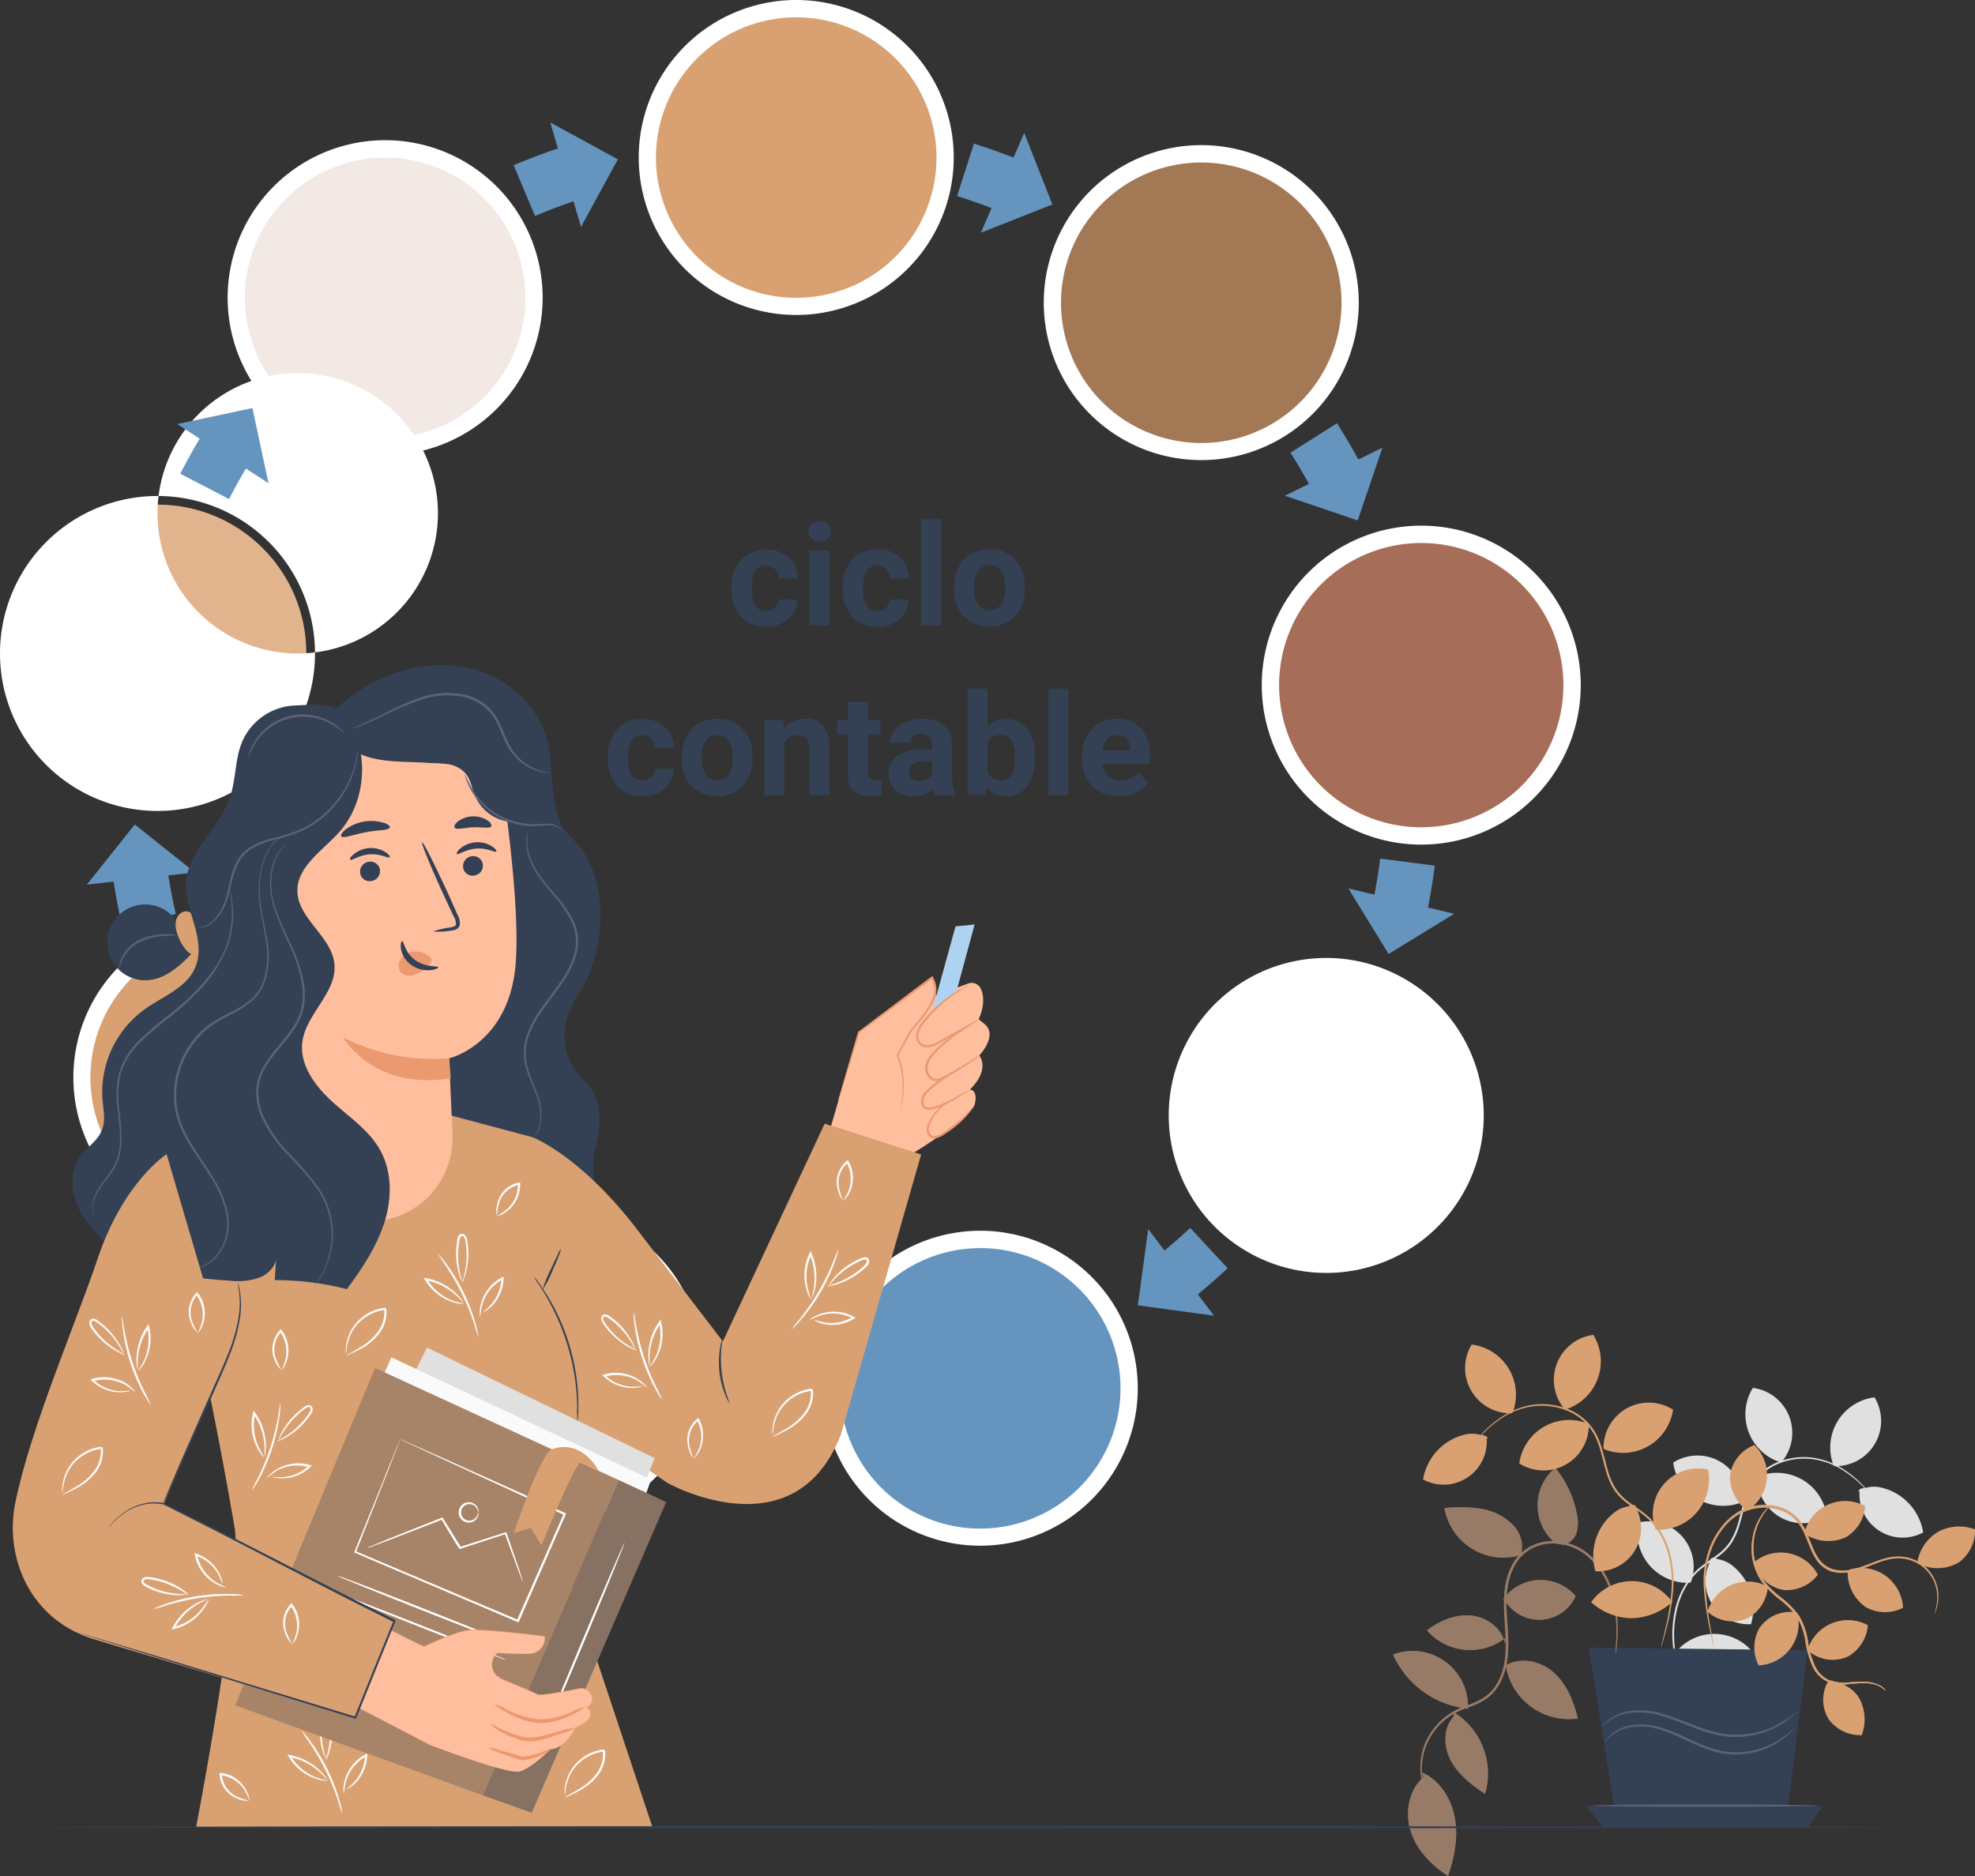 <svg xmlns="http://www.w3.org/2000/svg" width="430.725" height="409.225" viewBox="0 0 430.725 409.225">
  <rect x="0" y="0" width="430.725" height="409.225" fill="#333333" stroke="none"/>
  <g id="Capa_2" data-name="Capa 2" transform="translate(-16.5 -5.32)">
    <g id="Grupo_57843" data-name="Grupo 57843" transform="translate(16.5 5.32)">
      <g id="Grupo_57832" data-name="Grupo 57832">
        <g id="Grupo_53832" data-name="Grupo 53832" transform="translate(275.179 114.656)">
          <circle id="Elipse_4076" data-name="Elipse 4076" cx="32.886" cy="32.886" r="32.886" transform="translate(1.898 1.898)" fill="#a66d58"/>
          <path id="Trazado_100504" data-name="Trazado 100504" d="M355.7,201.728a34.784,34.784,0,1,1,34.784-34.784A34.784,34.784,0,0,1,355.7,201.728Zm0-65.78a31,31,0,1,0,31,31A31,31,0,0,0,355.7,135.948Z" transform="translate(-320.92 -132.16)" fill="#fff"/>
        </g>
        <g id="Grupo_53832-2" data-name="Grupo 53832" transform="translate(227.632 31.656)">
          <circle id="Elipse_4076-2" data-name="Elipse 4076" cx="32.461" cy="32.461" r="32.461" transform="translate(1.889 1.916)" fill="#a37955"/>
          <path id="Trazado_100504-2" data-name="Trazado 100504" d="M302.67,109.04a34.35,34.35,0,1,1,34.35-34.35,34.35,34.35,0,0,1-34.35,34.35Zm0-64.912a30.59,30.59,0,1,0,30.59,30.59,30.59,30.59,0,0,0-30.59-30.59Z" transform="translate(-268.32 -40.34)" fill="#fff"/>
        </g>
        <g id="Grupo_53832-3" data-name="Grupo 53832" transform="translate(139.298)">
          <circle id="Elipse_4076-3" data-name="Elipse 4076" cx="32.461" cy="32.461" r="32.461" transform="translate(1.889 1.907)" fill="#d9a171"/>
          <path id="Trazado_100504-3" data-name="Trazado 100504" d="M204.95,74.02A34.35,34.35,0,1,1,239.3,39.67a34.35,34.35,0,0,1-34.35,34.35Zm0-64.921a30.59,30.59,0,1,0,30.59,30.59A30.59,30.59,0,0,0,204.95,9.1Z" transform="translate(-170.6 -5.32)" fill="#fff"/>
        </g>
        <g id="Grupo_53832-4" data-name="Grupo 53832" transform="translate(49.645 30.58)">
          <circle id="Elipse_4076-4" data-name="Elipse 4076" cx="32.461" cy="32.461" r="32.461" transform="translate(1.889 1.916)" fill="#f2e9e4"/>
          <path id="Trazado_100504-4" data-name="Trazado 100504" d="M105.77,107.85A34.35,34.35,0,1,1,140.12,73.5,34.35,34.35,0,0,1,105.77,107.85Zm0-64.912a30.59,30.59,0,1,0,30.59,30.59,30.59,30.59,0,0,0-30.59-30.59Z" transform="translate(-71.42 -39.15)" fill="#fff"/>
        </g>
        <g id="Grupo_53832-5" data-name="Grupo 53832" transform="translate(0 108.184)">
          <circle id="Elipse_4076-5" data-name="Elipse 4076" cx="32.461" cy="32.461" r="32.461" transform="translate(1.889 1.88)" fill="#e1b48d"/>
          <path id="Trazado_100504-5" data-name="Trazado 100504" d="M50.85,193.7A34.35,34.35,0,1,1,85.2,159.35,34.35,34.35,0,0,1,50.85,193.7Zm0-64.912a30.58,30.58,0,1,0,0-.036Z" transform="translate(-16.5 -125)" fill="#fff"/>
        </g>
        <g id="Grupo_53832-6" data-name="Grupo 53832" transform="translate(16 200.658)">
          <circle id="Elipse_4076-6" data-name="Elipse 4076" cx="32.461" cy="32.461" r="32.461" transform="translate(1.889 1.907)" fill="#d9a171"/>
          <path id="Trazado_100504-6" data-name="Trazado 100504" d="M68.55,296a34.35,34.35,0,1,1,34.35-34.35A34.35,34.35,0,0,1,68.55,296Zm0-64.921A30.59,30.59,0,1,0,99.1,261.668a30.59,30.59,0,0,0-30.553-30.59Z" transform="translate(-34.2 -227.3)" fill="#fff"/>
        </g>
        <g id="Grupo_53832-7" data-name="Grupo 53832" transform="translate(84.519 263.446)">
          <circle id="Elipse_4076-7" data-name="Elipse 4076" cx="32.461" cy="32.461" r="32.461" transform="translate(1.853 1.907)" fill="#aed3f2"/>
          <path id="Trazado_100504-7" data-name="Trazado 100504" d="M144.35,365.46a34.35,34.35,0,1,1,34.35-34.35A34.35,34.35,0,0,1,144.35,365.46Zm0-64.921a30.59,30.59,0,1,0,30.58,30.587,30.59,30.59,0,0,0-30.58-30.587Z" transform="translate(-110 -296.76)" fill="#fff"/>
        </g>
        <g id="Grupo_53832-8" data-name="Grupo 53832" transform="translate(179.433 268.445)">
          <circle id="Elipse_4076-8" data-name="Elipse 4076" cx="32.461" cy="32.461" r="32.461" transform="translate(1.925 1.907)" fill="#6595bf"/>
          <path id="Trazado_100504-8" data-name="Trazado 100504" d="M249.35,370.99a34.35,34.35,0,1,1,34.35-34.35A34.35,34.35,0,0,1,249.35,370.99Zm0-64.912a30.59,30.59,0,1,0,30.59,30.587,30.59,30.59,0,0,0-30.59-30.587Z" transform="translate(-215 -302.29)" fill="#fff"/>
        </g>
        <g id="Grupo_53832-9" data-name="Grupo 53832" transform="translate(254.886 208.947)">
          <circle id="Elipse_4076-9" data-name="Elipse 4076" cx="32.461" cy="32.461" r="32.461" transform="translate(1.889 1.907)" fill="#5e6178"/>
          <path id="Trazado_100504-9" data-name="Trazado 100504" d="M332.82,305.17a34.35,34.35,0,1,1,34.35-34.35A34.35,34.35,0,0,1,332.82,305.17Zm0-64.912a30.67,30.67,0,1,1-.006,0Z" transform="translate(-298.47 -236.47)" fill="#fff"/>
        </g>
      </g>
      <g id="Grupo_57842" data-name="Grupo 57842" transform="translate(18.938 26.721)">
        <g id="Grupo_57833" data-name="Grupo 57833" transform="translate(95.411)">
          <path id="Trazado_106904" data-name="Trazado 106904" d="M143,50.88q5.189-2.179,10.54-3.95" transform="translate(-143 -36.037)" fill="none" stroke="#6595bf" stroke-miterlimit="10" stroke-width="12"/>
          <path id="Trazado_106905" data-name="Trazado 106905" d="M149.27,34.88l6.7,22.761L164,42.916Z" transform="translate(-143.602 -34.88)" fill="#6595bf"/>
        </g>
        <g id="Grupo_57834" data-name="Grupo 57834" transform="translate(19.715 62.282)">
          <path id="Trazado_106906" data-name="Trazado 106906" d="M65.87,121.775q2.26-4.366,4.773-8.515" transform="translate(-59.895 -104.691)" fill="none" stroke="#6595bf" stroke-miterlimit="10" stroke-width="12"/>
          <path id="Trazado_106907" data-name="Trazado 106907" d="M59.26,107.269l19.9,12.908-3.5-16.4Z" transform="translate(-59.26 -103.78)" fill="#6595bf"/>
        </g>
        <g id="Grupo_57835" data-name="Grupo 57835" transform="translate(0 153.119)">
          <path id="Trazado_106908" data-name="Trazado 106908" d="M52.22,226.218q-1.193-5.288-1.98-10.658" transform="translate(-38.679 -205.354)" fill="none" stroke="#6595bf" stroke-miterlimit="10" stroke-width="12"/>
          <path id="Trazado_106909" data-name="Trazado 106909" d="M37.45,217.377l23.575-2.658L47.909,204.27Z" transform="translate(-37.45 -204.27)" fill="#6595bf"/>
        </g>
        <g id="Grupo_57836" data-name="Grupo 57836" transform="translate(49.464 240.061)">
          <path id="Trazado_106910" data-name="Trazado 106910" d="M109.077,315.905c-3.01-2.26-5.9-4.637-8.687-7.105" transform="translate(-92.96 -301.252)" fill="none" stroke="#6595bf" stroke-miterlimit="10" stroke-width="12"/>
          <path id="Trazado_106911" data-name="Trazado 106911" d="M92.6,317.661l16.325-17.211-16.759.443Z" transform="translate(-92.17 -300.45)" fill="#6595bf"/>
        </g>
        <g id="Grupo_57837" data-name="Grupo 57837" transform="translate(135.438 271.03)">
          <path id="Trazado_106912" data-name="Trazado 106912" d="M208.138,347.72c-3.164.127-6.328.145-9.528.063" transform="translate(-188.368 -335.96)" fill="none" stroke="#6595bf" stroke-miterlimit="10" stroke-width="12"/>
          <path id="Trazado_106913" data-name="Trazado 106913" d="M198.435,358.393,199.8,334.71l-12.52,11.155Z" transform="translate(-187.28 -334.71)" fill="#6595bf"/>
        </g>
        <g id="Grupo_57838" data-name="Grupo 57838" transform="translate(229.213 241.372)">
          <path id="Trazado_106914" data-name="Trazado 106914" d="M307.4,306.48q-3.544,3.29-7.286,6.328" transform="translate(-291.893 -302.34)" fill="none" stroke="#6595bf" stroke-miterlimit="10" stroke-width="12"/>
          <path id="Trazado_106915" data-name="Trazado 106915" d="M307.634,320.783,293.28,301.9l-2.26,16.624Z" transform="translate(-291.02 -301.9)" fill="#6595bf"/>
        </g>
        <g id="Grupo_57839" data-name="Grupo 57839" transform="translate(275.125 161.327)">
          <path id="Trazado_106916" data-name="Trazado 106916" d="M355.9,213.35q-.651,5.044-1.681,10.061" transform="translate(-343.002 -213.35)" fill="none" stroke="#6595bf" stroke-miterlimit="10" stroke-width="12"/>
          <path id="Trazado_106917" data-name="Trazado 106917" d="M364.879,225.223,341.81,219.7l8.777,14.291Z" transform="translate(-341.81 -213.96)" fill="#6595bf"/>
        </g>
        <g id="Grupo_57840" data-name="Grupo 57840" transform="translate(261.285 68.808)">
          <path id="Trazado_106918" data-name="Trazado 106918" d="M333.46,111q2.712,4.285,5.089,8.741" transform="translate(-327.169 -111)" fill="none" stroke="#6595bf" stroke-miterlimit="10" stroke-width="12"/>
          <path id="Trazado_106919" data-name="Trazado 106919" d="M347.77,113.33,326.5,123.825l15.873,5.388Z" transform="translate(-326.5 -111.224)" fill="#6595bf"/>
        </g>
        <g id="Grupo_57841" data-name="Grupo 57841" transform="translate(191.627 2.278)">
          <path id="Trazado_106920" data-name="Trazado 106920" d="M249.44,46.29q4.818,1.546,9.546,3.417" transform="translate(-249.44 -38.254)" fill="none" stroke="#6595bf" stroke-miterlimit="10" stroke-width="12"/>
          <path id="Trazado_106921" data-name="Trazado 106921" d="M262.6,37.4,253.15,59.158,268.743,53Z" transform="translate(-249.796 -37.4)" fill="#6595bf"/>
        </g>
      </g>
    </g>
    <g id="Grupo_57855" data-name="Grupo 57855" transform="translate(19.294 150.393)">
      <g id="freepik--Character--inject-103">
        <path id="Trazado_106922" data-name="Trazado 106922" d="M57.955,227.953a8.271,8.271,0,1,0-6.942,12.14c4.077-.181,7.394-3.254,10.169-6.246" transform="translate(-21.779 -171.356)" fill="#344154"/>
        <path id="Trazado_106923" data-name="Trazado 106923" d="M62.793,226.584a1.69,1.69,0,0,0-1.989-1.338h0A2.5,2.5,0,0,0,59,227.054a5.1,5.1,0,0,0,.108,2.658,10.947,10.947,0,0,0,1.853,3.7c.579.759,1.5,1.51,2.4,1.166s1.076-1.618.985-2.621a17.528,17.528,0,0,0-1.925-6.472" transform="translate(-23.363 -171.515)" fill="#d9a171"/>
        <path id="Trazado_106924" data-name="Trazado 106924" d="M88.65,184.666c4.375-6.391,10.043-12.013,16.967-15.457s15.2-4.52,22.526-2.07,13.487,8.75,14.924,16.343c1.139,6.029.154,15.367,4.619,19.57,9.247,8.506,7.828,24.624,2.4,33.826,0,0-8.389,10.178.669,19.525,0,0,5.333,3.778,2.658,14.038-4.158,16,14.065,24.895,3.046,22.4l-36.827-4.059-4.113-41.726" transform="translate(-26.224 -165.809)" fill="#344154"/>
        <path id="Trazado_106925" data-name="Trazado 106925" d="M61.678,211.6c-2.305,1.69-3.11,4.845-2.9,7.7s1.266,5.55,2.007,8.325,1.121,5.785,0,8.443c-1.808,4.52-7.105,6.373-11.091,9.238A22.3,22.3,0,0,0,40.535,265c.19,2.224.7,4.52-.118,6.608-.9,2.359-3.336,3.779-4.809,5.849-2.3,3.245-1.953,7.792-.19,11.354s4.737,6.328,7.638,9.085a197.06,197.06,0,0,1,45.053-29.414" transform="translate(-20.974 -170.207)" fill="#344154"/>
        <path id="Trazado_106926" data-name="Trazado 106926" d="M57.679,230.919a18.827,18.827,0,0,1-2.359.172,14.753,14.753,0,0,0-5.478,1.311,8.362,8.362,0,0,0-3.887,3.833,12.186,12.186,0,0,0-.669,2.233,1.537,1.537,0,0,1,0-.642,5.658,5.658,0,0,1,.4-1.717,8.136,8.136,0,0,1,4-4.14,13.3,13.3,0,0,1,5.632-1.22A8.018,8.018,0,0,1,57.679,230.919Z" transform="translate(-22.055 -172.044)" fill="#5e6178"/>
        <path id="Trazado_106927" data-name="Trazado 106927" d="M217,273.684l18.079,5.83s12.529-7.7,13.243-10.522-.606-3.263-1.085-3.209c0,0,4.465-3.905,2.1-7.476,0,0,3.977-4.194,1.311-6.707l-1.455-1.184s1.934-3.878.389-6.807a2.188,2.188,0,0,0-2.712-.976l-14.789,5.487-9.446,6.328Z" transform="translate(-38.552 -173.174)" fill="#ffbe9d"/>
        <path id="Trazado_106928" data-name="Trazado 106928" d="M241.46,247.085l5.035-18.287,4.167-.4-3.941,14.526Z" transform="translate(-40.902 -171.821)" fill="#aed3f2"/>
        <path id="Trazado_106929" data-name="Trazado 106929" d="M218.77,267.884l4.438-14.734L239.19,241.19a5.424,5.424,0,0,1,0,5.487c-1.69,3.01-4.122,5.424-4.673,6.328s-2.838,5.2-2.838,5.2a18.874,18.874,0,0,1,.524,12.176" transform="translate(-38.722 -173.049)" fill="#ffbe9d"/>
        <path id="Trazado_106930" data-name="Trazado 106930" d="M232.2,270.316a3.977,3.977,0,0,1,.145-.85c.063-.271.127-.624.181-1.03a12.536,12.536,0,0,0,.181-1.41,19.884,19.884,0,0,0,0-3.878,17.175,17.175,0,0,0-1.193-4.927v-.163l2.016-3.751.533-1,.289-.515.362-.479,1.546-1.853a26.831,26.831,0,0,0,2.838-4.185,5.153,5.153,0,0,0-.108-4.963l.343.054-1.365,1.021-14.635,10.847.072-.1c-1.365,4.393-2.495,8.063-3.3,10.676-.4,1.257-.723,2.242-.9,2.974l-.262.777c-.063.172-.1.262-.118.253a1.435,1.435,0,0,1,.054-.271l.208-.786c.217-.75.488-1.754.85-3.01.768-2.63,1.808-6.328,3.137-10.73v-.063h.054L237.7,241.986l1.347-1,.217-.163.127.217a5.641,5.641,0,0,1,.136,5.424,26.288,26.288,0,0,1-2.929,4.249l-1.537,1.808a3.842,3.842,0,0,0-.353.452l-.28.5-.542.994-2.043,3.706v-.172a16.8,16.8,0,0,1,1.139,5.062,18.884,18.884,0,0,1-.081,3.914c-.054.479-.127.949-.226,1.419a9.866,9.866,0,0,1-.244,1.021A4.736,4.736,0,0,1,232.2,270.316Z" transform="translate(-38.727 -173.014)" fill="#eb996e"/>
        <path id="Trazado_106931" data-name="Trazado 106931" d="M251.159,250.539a6.148,6.148,0,0,1-1.067.723L247.1,253.07l-4.465,2.621a5.017,5.017,0,0,1-3.028.9,2.35,2.35,0,0,1-1.546-.814,2.631,2.631,0,0,1-.551-1.717,5.424,5.424,0,0,1,1.41-3.073,28.984,28.984,0,0,1,2.034-2.323,27.77,27.77,0,0,1,3.986-3.354,24.068,24.068,0,0,1,3.01-1.808,5.188,5.188,0,0,1,1.175-.506,7.078,7.078,0,0,1-1.094.669c-.7.416-1.717,1.049-2.9,1.916a28.635,28.635,0,0,0-3.851,3.39,25.222,25.222,0,0,0-1.98,2.3,5.035,5.035,0,0,0-1.311,2.775,2.206,2.206,0,0,0,.434,1.4,1.862,1.862,0,0,0,1.247.651,4.52,4.52,0,0,0,2.766-.8l4.52-2.522,3.064-1.681a7.583,7.583,0,0,1,1.139-.551Z" transform="translate(-40.522 -173.223)" fill="#eb996e"/>
        <path id="Trazado_106932" data-name="Trazado 106932" d="M251.578,259.173a5.34,5.34,0,0,1-.9.759c-.624.461-1.555,1.1-2.712,1.808a46.746,46.746,0,0,1-4.2,2.495,4.2,4.2,0,0,1-1.383.515,2.088,2.088,0,0,1-1.555-.407,3.11,3.11,0,0,1-1.058-3,5.921,5.921,0,0,1,1.546-2.775,25.949,25.949,0,0,1,2.1-2.016,38.346,38.346,0,0,1,3.941-2.893c1.166-.759,2.124-1.329,2.775-1.708a5.288,5.288,0,0,1,1.076-.56,5.922,5.922,0,0,1-.9.714l-2.712,1.808a42.077,42.077,0,0,0-3.842,2.956,24.84,24.84,0,0,0-2.034,1.989,5.559,5.559,0,0,0-1.428,2.54,2.712,2.712,0,0,0,.9,2.549,1.654,1.654,0,0,0,1.211.325,3.67,3.67,0,0,0,1.238-.461c1.636-.814,3.028-1.663,4.212-2.386l2.775-1.736a6.538,6.538,0,0,1,.958-.515Z" transform="translate(-40.733 -174.029)" fill="#eb996e"/>
        <path id="Trazado_106933" data-name="Trazado 106933" d="M249.344,267.768a3.618,3.618,0,0,1-.768.56c-.5.334-1.238.8-2.16,1.365a25.65,25.65,0,0,1-3.408,1.727,10.387,10.387,0,0,1-2.206.678,2.124,2.124,0,0,1-1.293-.19,1.51,1.51,0,0,1-.741-1.175,3.552,3.552,0,0,1,.108-1.311,2.63,2.63,0,0,1,.651-1.1,12.877,12.877,0,0,1,1.663-1.555,29.9,29.9,0,0,1,3.146-2.169c.9-.569,1.69-.985,2.224-1.266a3.209,3.209,0,0,1,.9-.38,3.7,3.7,0,0,1-.759.533l-2.151,1.4a34.863,34.863,0,0,0-3.037,2.224c-1.021.9-2.495,1.943-2.233,3.552a1.058,1.058,0,0,0,.479.832,1.735,1.735,0,0,0,1.021.127,10.431,10.431,0,0,0,2.088-.606,27.966,27.966,0,0,0,3.408-1.618,25.312,25.312,0,0,1,3.064-1.627Z" transform="translate(-40.642 -175.14)" fill="#eb996e"/>
        <path id="Trazado_106934" data-name="Trazado 106934" d="M250.386,271.96a2.187,2.187,0,0,1-.416.75,15.161,15.161,0,0,1-1.464,1.853,20.358,20.358,0,0,1-2.585,2.323c-.524.4-1.076.8-1.672,1.184a5.948,5.948,0,0,1-2.025,1.021,1.808,1.808,0,0,1-1.238-.136,1.754,1.754,0,0,1-.777-.9,2.875,2.875,0,0,1,.226-2.151,10.847,10.847,0,0,1,1.934-2.983,7.685,7.685,0,0,1,1.808-1.482,2.178,2.178,0,0,1,.8-.325,10.667,10.667,0,0,0-4.158,4.9,2.423,2.423,0,0,0-.19,1.808,1.2,1.2,0,0,0,1.473.786,5.957,5.957,0,0,0,1.853-.9c.579-.389,1.139-.768,1.663-1.157a23.229,23.229,0,0,0,2.6-2.2C249.654,272.945,250.314,271.96,250.386,271.96Z" transform="translate(-40.771 -175.923)" fill="#eb996e"/>
        <path id="Trazado_106935" data-name="Trazado 106935" d="M200.326,276.078l-22.192,47.484-19.417-25.356c-12.149-15.485-22.138-19.191-22.138-19.191l-17.627-4.71-36.1-1.916L79.7,274.2,58,283.346s2.079,23.5,6.183,42.142,7.53,39.059,7.53,39.059c1.5,13.433-8.461,64.967-8.461,64.967h99.524l-21.27-64.026a230.248,230.248,0,0,0,6.056-23.72h0l18.495,12.655S193.8,370.016,203.9,343.811l17.473-61.025Z" transform="translate(-23.28 -176.046)" fill="#d9a171"/>
        <path id="Trazado_106936" data-name="Trazado 106936" d="M154.76,346.7a8.833,8.833,0,0,1,0-1.383,16.157,16.157,0,0,0,0-1.627c-.054-.642,0-1.356,0-2.151a49.4,49.4,0,0,0-.443-5.541,50.06,50.06,0,0,0-3.7-13.161,52.424,52.424,0,0,0-2.513-4.981c-.38-.7-.777-1.293-1.112-1.853a12.655,12.655,0,0,0-.9-1.365,8.848,8.848,0,0,1-.741-1.175,6.913,6.913,0,0,1,.9,1.067,11.749,11.749,0,0,1,.9,1.329c.307.533.768,1.112,1.175,1.808a43.662,43.662,0,0,1,2.63,4.981,46.481,46.481,0,0,1,3.7,13.225,45.035,45.035,0,0,1,.353,5.623c0,.8,0,1.528-.054,2.16s-.072,1.184-.118,1.627a7.133,7.133,0,0,1-.081,1.419Z" transform="translate(-31.67 -179.991)" fill="#344154"/>
        <path id="Trazado_106937" data-name="Trazado 106937" d="M151.358,306.69c.172.054-.615,2.124-1.727,4.574a23.909,23.909,0,0,1-2.242,4.357,25.482,25.482,0,0,1,1.808-4.52c.57-1.229,1.085-2.341,1.482-3.128A5.884,5.884,0,0,1,151.358,306.69Z" transform="translate(-31.866 -179.341)" fill="#344154"/>
        <path id="Trazado_106938" data-name="Trazado 106938" d="M192.39,342.551a6.906,6.906,0,0,1-1.031-1.9,18.53,18.53,0,0,1-1.3-5.071,19.227,19.227,0,0,1,.145-5.243,6.661,6.661,0,0,1,.579-2.079,25.021,25.021,0,0,0,1.609,14.291Z" transform="translate(-35.954 -181.413)" fill="#344154"/>
        <path id="Trazado_106939" data-name="Trazado 106939" d="M169.4,322c.072,0,.208,1.121.542,2.911a51.344,51.344,0,0,0,4.411,13.5,28.838,28.838,0,0,1,1.275,2.667,6.217,6.217,0,0,1-.479-.633c-.289-.425-.669-1.076-1.1-1.853a40.569,40.569,0,0,1-4.447-13.559c-.118-.9-.19-1.663-.208-2.169A2.341,2.341,0,0,1,169.4,322Z" transform="translate(-33.976 -180.812)" fill="#fafafa"/>
        <path id="Trazado_106940" data-name="Trazado 106940" d="M173.189,334.089a28.927,28.927,0,0,0,1.437-2.585,11.39,11.39,0,0,0,.669-6.906l-.063-.235.443.09a13.36,13.36,0,0,0-2.414,6.4c-.19,1.763,0,2.866-.09,2.875a2.259,2.259,0,0,1-.172-.768,10,10,0,0,1-.072-2.142,12.782,12.782,0,0,1,2.35-6.653l.307-.434.127.515.054.244a10.965,10.965,0,0,1-.832,7.15,10.324,10.324,0,0,1-1.166,1.808C173.433,333.917,173.216,334.107,173.189,334.089Z" transform="translate(-34.316 -180.978)" fill="#fafafa"/>
        <path id="Trazado_106941" data-name="Trazado 106941" d="M169.3,330.361a3.021,3.021,0,0,1-.814-.289,15.071,15.071,0,0,1-2.043-1.139,16.633,16.633,0,0,1-4.023-3.806,9.283,9.283,0,0,1-.624-.9,1.573,1.573,0,0,1-.163-1.275.9.9,0,0,1,.606-.47,1.256,1.256,0,0,1,.678.09,5.639,5.639,0,0,1,.9.615,15.765,15.765,0,0,1,1.573,1.338,15.367,15.367,0,0,1,2.215,2.712,13.342,13.342,0,0,1,1.121,2.061,2.8,2.8,0,0,1,.28.814c-.081,0-.551-1.094-1.672-2.712a17.816,17.816,0,0,0-2.251-2.558,14.13,14.13,0,0,0-1.555-1.284,4.423,4.423,0,0,0-.85-.551c-.307-.127-.56-.072-.669.145a1.13,1.13,0,0,0,.154.85c.154.271.389.579.579.859a19.214,19.214,0,0,0,1.284,1.555,18.921,18.921,0,0,0,2.558,2.251C168.286,329.8,169.344,330.28,169.3,330.361Z" transform="translate(-33.228 -180.856)" fill="#fafafa"/>
        <path id="Trazado_106942" data-name="Trazado 106942" d="M170.577,339.47a1.863,1.863,0,0,1-.678.217,7.321,7.321,0,0,1-1.934.181,8.922,8.922,0,0,1-5.867-2.522l-.3-.289.389-.108.633-.181a9.039,9.039,0,0,1,6.707,1.139,7.845,7.845,0,0,1,1.627,1.311c.325.371.479.606.452.624a18.075,18.075,0,0,0-2.242-1.645,9.229,9.229,0,0,0-6.472-.9l-.606.172.1-.4a9.112,9.112,0,0,0,5.55,2.522,23.414,23.414,0,0,0,2.64-.118Z" transform="translate(-33.25 -182.21)" fill="#fafafa"/>
        <path id="Trazado_106943" data-name="Trazado 106943" d="M83.487,343.92a3,3,0,0,1,0,.8,17.718,17.718,0,0,1-.217,2.16,39.991,39.991,0,0,1-4.429,13.559c-.452.8-.823,1.446-1.112,1.853a3.716,3.716,0,0,1-.479.642,26.033,26.033,0,0,1,1.284-2.621,54.234,54.234,0,0,0,2.712-6.608,51.365,51.365,0,0,0,1.745-6.9Q83.166,345.355,83.487,343.92Z" transform="translate(-25.129 -182.917)" fill="#fafafa"/>
        <path id="Trazado_106944" data-name="Trazado 106944" d="M80.028,355.962a3.488,3.488,0,0,1-.579-.569,9.881,9.881,0,0,1-1.175-1.853,10.992,10.992,0,0,1-.823-7.141l.054-.253.118-.515.307.443a12.791,12.791,0,0,1,2.359,6.644,11.4,11.4,0,0,1-.072,2.151,2.206,2.206,0,0,1-.172.759c-.09,0,.09-1.112-.09-2.875a13.559,13.559,0,0,0-2.414-6.4l.425-.09v.235a11.39,11.39,0,0,0,.669,6.906,24.983,24.983,0,0,0,1.392,2.558Z" transform="translate(-25.123 -183.081)" fill="#fafafa"/>
        <path id="Trazado_106945" data-name="Trazado 106945" d="M83.41,352.245c0-.081,1.094-.56,2.712-1.708a17.673,17.673,0,0,0,2.531-2.26,16.166,16.166,0,0,0,1.247-1.528,9.044,9.044,0,0,0,.579-.9,1.085,1.085,0,0,0,.145-.85c-.09-.217-.362-.262-.651-.136a4.926,4.926,0,0,0-.9.542,16.167,16.167,0,0,0-1.51,1.347,17.229,17.229,0,0,0-2.233,2.567c-1.13,1.591-1.591,2.712-1.672,2.712a2.35,2.35,0,0,1,.28-.814,12.051,12.051,0,0,1,1.121-2.07,14.769,14.769,0,0,1,2.215-2.712,17.064,17.064,0,0,1,1.573-1.338,4.772,4.772,0,0,1,.9-.606,1.175,1.175,0,0,1,.678-.09.9.9,0,0,1,.6.461,1.51,1.51,0,0,1-.163,1.275,8.036,8.036,0,0,1-.633.9,15.919,15.919,0,0,1-4.014,3.806,12.256,12.256,0,0,1-2.052,1.139,2.287,2.287,0,0,1-.75.262Z" transform="translate(-25.721 -182.962)" fill="#fafafa"/>
        <path id="Trazado_106946" data-name="Trazado 106946" d="M81.893,361.348a18.985,18.985,0,0,0,2.585.063,9.039,9.039,0,0,0,5.55-2.522l.1.4-.6-.163a9.121,9.121,0,0,0-6.472.9,18.4,18.4,0,0,0-2.169,1.663,2.2,2.2,0,0,1,.461-.615,7.837,7.837,0,0,1,1.618-1.32,9.112,9.112,0,0,1,6.716-1.13l.624.181.4.1-.3.3a8.976,8.976,0,0,1-5.876,2.486,7.711,7.711,0,0,1-1.934-.172,1.582,1.582,0,0,1-.705-.172Z" transform="translate(-25.479 -184.309)" fill="#fafafa"/>
        <path id="Trazado_106947" data-name="Trazado 106947" d="M122.13,307.85a5.423,5.423,0,0,1,.579.579,21.458,21.458,0,0,1,1.347,1.7,40.958,40.958,0,0,1,6.273,12.845c.244.9.416,1.609.515,2.106a2.965,2.965,0,0,1,.108.8,26.978,26.978,0,0,1-.9-2.775,52.706,52.706,0,0,0-2.712-6.59,52.094,52.094,0,0,0-3.562-6.156C122.762,308.781,122.075,307.85,122.13,307.85Z" transform="translate(-29.439 -179.452)" fill="#fafafa"/>
        <path id="Trazado_106948" data-name="Trazado 106948" d="M127.6,319.324a2.007,2.007,0,0,1-.8,0,8.823,8.823,0,0,1-2.142-.515,10.983,10.983,0,0,1-5.55-4.52l-.136-.217-.28-.452.542.09a12.945,12.945,0,0,1,6.328,3.137A10.379,10.379,0,0,1,127,318.429a1.98,1.98,0,0,1,.407.669,21.611,21.611,0,0,0-2.061-2,13.559,13.559,0,0,0-6.2-2.911l.262-.353.118.2a11.3,11.3,0,0,0,5.3,4.52A25.369,25.369,0,0,0,127.6,319.324Z" transform="translate(-29.109 -180.007)" fill="#fafafa"/>
        <path id="Trazado_106949" data-name="Trazado 106949" d="M127.859,313.778c-.081,0,.4-1.166.723-3.082a17.98,17.98,0,0,0,.253-3.408,18.409,18.409,0,0,0-.163-2,10.37,10.37,0,0,0-.181-1.021,1.1,1.1,0,0,0-.488-.723c-.217-.072-.434.063-.569.371a5.217,5.217,0,0,0-.235.985,18.482,18.482,0,0,0-.217,2,17.917,17.917,0,0,0,.181,3.408c.289,1.916.75,3.055.669,3.082a2.713,2.713,0,0,1-.371-.777,13.866,13.866,0,0,1-.633-2.251,15.521,15.521,0,0,1-.289-3.48,15.9,15.9,0,0,1,.2-2.061,4.863,4.863,0,0,1,.2-1.13,1.148,1.148,0,0,1,.416-.533.9.9,0,0,1,.759-.081,1.537,1.537,0,0,1,.777,1.021c.081.362.145.732.19,1.1a14.356,14.356,0,0,1,.136,2.061,16,16,0,0,1-.362,3.471,13.883,13.883,0,0,1-.669,2.242,2.513,2.513,0,0,1-.325.8Z" transform="translate(-29.863 -178.989)" fill="#fafafa"/>
        <path id="Trazado_106950" data-name="Trazado 106950" d="M132.928,321.169a24.272,24.272,0,0,0,1.808-1.754,9.039,9.039,0,0,0,2.215-5.686l.344.217-.533.3a9.184,9.184,0,0,0-3.941,5.171,16.786,16.786,0,0,0-.47,2.775,1.98,1.98,0,0,1-.1-.759,7.648,7.648,0,0,1,.235-2.079,9.13,9.13,0,0,1,4.023-5.5l.579-.316.362-.19v.416a8.9,8.9,0,0,1-2.459,5.894,8.135,8.135,0,0,1-1.5,1.229A2.168,2.168,0,0,1,132.928,321.169Z" transform="translate(-30.411 -179.981)" fill="#fafafa"/>
        <path id="Trazado_106951" data-name="Trazado 106951" d="M89.25,422.9a5.847,5.847,0,0,1,.56.569,17.938,17.938,0,0,1,1.347,1.7,40.8,40.8,0,0,1,6.328,12.845c.253.9.425,1.609.515,2.106a2.712,2.712,0,0,1,.1.8,24.708,24.708,0,0,1-.9-2.766,52.231,52.231,0,0,0-2.712-6.6,55.611,55.611,0,0,0-3.616-6.156A25.806,25.806,0,0,1,89.25,422.9Z" transform="translate(-26.282 -190.504)" fill="#fafafa"/>
        <path id="Trazado_106952" data-name="Trazado 106952" d="M94.713,434.395a2.4,2.4,0,0,1-.8,0,9.617,9.617,0,0,1-2.142-.515,10.974,10.974,0,0,1-5.55-4.52l-.127-.208L85.8,428.7l.533.09a12.845,12.845,0,0,1,6.328,3.128,10.941,10.941,0,0,1,1.455,1.573,2.368,2.368,0,0,1,.407.66c-.072.054-.705-.859-2.07-2a13.5,13.5,0,0,0-6.183-2.911l.253-.353.127.208a11.326,11.326,0,0,0,5.288,4.52A26.832,26.832,0,0,0,94.713,434.395Z" transform="translate(-25.95 -191.061)" fill="#fafafa"/>
        <path id="Trazado_106953" data-name="Trazado 106953" d="M94.968,428.861c-.09,0,.389-1.157.714-3.082a18.6,18.6,0,0,0,.253-3.4,14.771,14.771,0,0,0-.163-2.007,6.553,6.553,0,0,0-.19-1.021,1.1,1.1,0,0,0-.488-.723c-.217-.072-.434.063-.56.371a4.194,4.194,0,0,0-.235.994,14.679,14.679,0,0,0-.217,2,17.121,17.121,0,0,0,.181,3.4c.3,1.925.759,3.064.678,3.092a2.712,2.712,0,0,1-.38-.777,14,14,0,0,1-.642-2.26,16.19,16.19,0,0,1-.09-5.541,5.08,5.08,0,0,1,.262-1.094,1.211,1.211,0,0,1,.434-.542.9.9,0,0,1,.741-.081,1.51,1.51,0,0,1,.8,1.076,9.1,9.1,0,0,1,.2,1.1,15.576,15.576,0,0,1,.136,2.061,16.5,16.5,0,0,1-.362,3.462,14.972,14.972,0,0,1-.669,2.251,2.712,2.712,0,0,1-.407.723Z" transform="translate(-26.703 -190.046)" fill="#fafafa"/>
        <path id="Trazado_106954" data-name="Trazado 106954" d="M100.028,436.258a21.24,21.24,0,0,0,1.808-1.763,9.04,9.04,0,0,0,2.224-5.686l.353.226-.551.289a9.184,9.184,0,0,0-3.932,5.171,20.71,20.71,0,0,0-.479,2.775,2.369,2.369,0,0,1-.1-.759,8.072,8.072,0,0,1,.244-2.079,9.148,9.148,0,0,1,4.023-5.5l.569-.307.362-.2v.416a8.841,8.841,0,0,1-2.459,5.9,8.137,8.137,0,0,1-1.5,1.229A2.117,2.117,0,0,1,100.028,436.258Z" transform="translate(-27.252 -191.035)" fill="#fafafa"/>
        <path id="Trazado_106955" data-name="Trazado 106955" d="M217.672,306.89a2.9,2.9,0,0,1-.163.786c-.127.5-.353,1.2-.669,2.07a39.6,39.6,0,0,1-3.064,6.472,40.172,40.172,0,0,1-4.167,5.849,21.311,21.311,0,0,1-1.473,1.6,3.047,3.047,0,0,1-.606.524,28.857,28.857,0,0,1,1.853-2.341,51.7,51.7,0,0,0,7.141-12.239,26.638,26.638,0,0,1,1.148-2.721Z" transform="translate(-37.643 -179.36)" fill="#fafafa"/>
        <path id="Trazado_106956" data-name="Trazado 106956" d="M212.063,317.79a3.245,3.245,0,0,1-.434-.687,9.761,9.761,0,0,1-.75-2.07,11.091,11.091,0,0,1,.705-7.159l.118-.226.217-.488.217.5a12.9,12.9,0,0,1,.9,7,11.75,11.75,0,0,1-.524,2.088c-.181.47-.307.714-.334.7a20.527,20.527,0,0,0,.524-2.829,13.5,13.5,0,0,0-.994-6.753h.434l-.09.217a11.254,11.254,0,0,0-.823,6.879A26.029,26.029,0,0,0,212.063,317.79Z" transform="translate(-37.936 -179.386)" fill="#fafafa"/>
        <path id="Trazado_106957" data-name="Trazado 106957" d="M216.09,315.016c0-.09,1.184-.325,2.974-1.112a18.078,18.078,0,0,0,2.974-1.663A17.328,17.328,0,0,0,223.62,311a9.45,9.45,0,0,0,.75-.723,1.148,1.148,0,0,0,.325-.8c0-.217-.3-.334-.615-.262a4.682,4.682,0,0,0-.9.334,17.735,17.735,0,0,0-4.52,2.965c-1.446,1.311-2.142,2.314-2.206,2.26a2.828,2.828,0,0,1,.443-.741,12.945,12.945,0,0,1,1.528-1.808,15.2,15.2,0,0,1,2.775-2.151,15.675,15.675,0,0,1,1.808-.985,5.025,5.025,0,0,1,1.067-.389,1.193,1.193,0,0,1,.687.063.8.8,0,0,1,.479.579,1.546,1.546,0,0,1-.425,1.211c-.262.271-.533.524-.814.768a15.628,15.628,0,0,1-1.663,1.266,15.8,15.8,0,0,1-3.1,1.618,12.848,12.848,0,0,1-2.242.687,2.767,2.767,0,0,1-.9.126Z" transform="translate(-38.465 -179.532)" fill="#fafafa"/>
        <path id="Trazado_106958" data-name="Trazado 106958" d="M212.825,323.59a24.81,24.81,0,0,0,2.513.615,9.04,9.04,0,0,0,5.966-1.3v.416l-.542-.28a9.238,9.238,0,0,0-6.472-.434,16.036,16.036,0,0,0-2.549,1.121,3.618,3.618,0,0,1,.57-.506,8.244,8.244,0,0,1,1.808-.9,9.04,9.04,0,0,1,6.789.325l.588.3.362.19-.353.217a8.823,8.823,0,0,1-6.328,1.211,7.385,7.385,0,0,1-1.808-.569,2.305,2.305,0,0,1-.542-.4Z" transform="translate(-38.047 -180.793)" fill="#fafafa"/>
        <path id="Trazado_106959" data-name="Trazado 106959" d="M84.208,334.97a13.2,13.2,0,0,0,.9-2.459,7.3,7.3,0,0,0-1.284-5.939h.362l-.081.09a5.975,5.975,0,0,0-1.419,3.092,5.8,5.8,0,0,0,.325,2.775,12.564,12.564,0,0,0,1.184,2.4,4.963,4.963,0,0,1-1.51-2.206,5.993,5.993,0,0,1-.443-2.974,6.174,6.174,0,0,1,1.519-3.363l.108-.136.19-.217.181.235a7.141,7.141,0,0,1,1.392,3.354,7.412,7.412,0,0,1-.163,2.956,6.246,6.246,0,0,1-.8,1.853C84.407,334.807,84.226,334.988,84.208,334.97Z" transform="translate(-25.606 -181.199)" fill="#fafafa"/>
        <path id="Trazado_106960" data-name="Trazado 106960" d="M136.376,297.94a11.852,11.852,0,0,0,2.188-1.464,7.232,7.232,0,0,0,2.4-5.541l.289.217h-.1a6.084,6.084,0,0,0-2.983,1.681,5.975,5.975,0,0,0-1.356,2.468,14.464,14.464,0,0,0-.443,2.639,5.189,5.189,0,0,1,.108-2.712,6.011,6.011,0,0,1,1.374-2.712,6.165,6.165,0,0,1,3.191-1.853h.118l.28-.063v.289a7.141,7.141,0,0,1-.8,3.553,7.232,7.232,0,0,1-1.853,2.305,5.957,5.957,0,0,1-1.708,1.021,1.735,1.735,0,0,1-.705.172Z" transform="translate(-30.796 -177.796)" fill="#fafafa"/>
        <path id="Trazado_106961" data-name="Trazado 106961" d="M219.762,294.108A12.2,12.2,0,0,0,221,291.785a7.3,7.3,0,0,0-.524-6.056l.353.063-.081.072a5.912,5.912,0,0,0-1.808,2.884,5.731,5.731,0,0,0,0,2.82,13.135,13.135,0,0,0,.859,2.54,5.062,5.062,0,0,1-1.193-2.459,5.767,5.767,0,0,1-.063-3.01,6.138,6.138,0,0,1,1.934-3.146l.09-.072.208-.181.154.235a7.232,7.232,0,0,1,.967,3.516,7.457,7.457,0,0,1-.533,2.911,6.146,6.146,0,0,1-1.031,1.7C219.988,293.963,219.78,294.126,219.762,294.108Z" transform="translate(-38.684 -177.281)" fill="#fafafa"/>
        <path id="Trazado_106962" data-name="Trazado 106962" d="M183.7,356.3a12.654,12.654,0,0,0,1.229-2.323,7.232,7.232,0,0,0-.524-6.056l.362.063-.081.063a5.794,5.794,0,0,0-1.853,5.722,13.949,13.949,0,0,0,.9,2.531,5.152,5.152,0,0,1-1.2-2.459,6.065,6.065,0,0,1-.063-3.01,6.237,6.237,0,0,1,1.934-3.137l.09-.081.217-.19.145.253a7.105,7.105,0,0,1,.9,3.507,7.43,7.43,0,0,1-.533,2.911,6.111,6.111,0,0,1-1.03,1.708C183.928,356.152,183.721,356.315,183.7,356.3Z" transform="translate(-35.221 -183.253)" fill="#fafafa"/>
        <path id="Trazado_106963" data-name="Trazado 106963" d="M75.987,439.166a11.651,11.651,0,0,0-1.121-2.377,7.286,7.286,0,0,0-5.152-3.173l.262-.253v.108a5.821,5.821,0,0,0,3.435,4.89,14.084,14.084,0,0,0,2.54.814,4.972,4.972,0,0,1-2.712-.506,5.83,5.83,0,0,1-2.386-1.736,6.138,6.138,0,0,1-1.383-3.426v-.4h.289a6.9,6.9,0,0,1,3.39,1.311,7.294,7.294,0,0,1,1.989,2.206,6.381,6.381,0,0,1,.768,1.853A1.673,1.673,0,0,1,75.987,439.166Z" transform="translate(-24.382 -191.484)" fill="#fafafa"/>
        <path id="Trazado_106964" data-name="Trazado 106964" d="M202.82,350.889c0-.081,1.419-.759,3.616-2.124a12.655,12.655,0,0,0,3.3-3.01,7.033,7.033,0,0,0,1.464-5.044c-.235-.19.325.244.262.2h-.343a.714.714,0,0,0-.353.063c-.118.054-.461.1-.687.163a9.349,9.349,0,0,0-1.311.452,9.754,9.754,0,0,0-2.242,1.356,9.573,9.573,0,0,0-2.712,3.516,12.889,12.889,0,0,0-.9,4.032,3.218,3.218,0,0,1-.063-1.139,9.112,9.112,0,0,1,.678-3.019,9.546,9.546,0,0,1,5.044-5.171,8.278,8.278,0,0,1,1.374-.488l.723-.181.371-.063h.371l.271.208a7.43,7.43,0,0,1-1.591,5.424,12.266,12.266,0,0,1-3.489,3.019,27.893,27.893,0,0,1-2.712,1.419,5.507,5.507,0,0,1-1.067.389Z" transform="translate(-37.19 -182.582)" fill="#fafafa"/>
        <path id="Trazado_106965" data-name="Trazado 106965" d="M152.66,437.948c0-.081,1.428-.759,3.616-2.133a12.3,12.3,0,0,0,3.3-3,7.024,7.024,0,0,0,1.473-5.053l.262.2h-.353l-.353.063a3.237,3.237,0,0,0-.7.163,8.584,8.584,0,0,0-1.3.461,9.464,9.464,0,0,0-4.927,4.872,12.837,12.837,0,0,0-.9,4.023,3.389,3.389,0,0,1-.072-1.13,9.537,9.537,0,0,1,3.4-6.753,9.864,9.864,0,0,1,2.332-1.446,9.194,9.194,0,0,1,1.374-.488,6.477,6.477,0,0,1,.723-.172,2.574,2.574,0,0,1,.371-.063h.38c-.054-.045.5.4.253.217a7.394,7.394,0,0,1-1.591,5.424,12.276,12.276,0,0,1-3.462,3.01,26.872,26.872,0,0,1-2.775,1.437A5.235,5.235,0,0,1,152.66,437.948Z" transform="translate(-32.372 -190.944)" fill="#fafafa"/>
        <path id="Trazado_106966" data-name="Trazado 106966" d="M99.91,331.352c0-.081,1.428-.75,3.616-2.124a12.592,12.592,0,0,0,3.3-3,7.123,7.123,0,0,0,1.473-5.053c-.235-.181.325.244.262.208h-.353a.777.777,0,0,0-.353.054c-.108.054-.461.1-.7.163a9.265,9.265,0,0,0-3.543,1.808,9.383,9.383,0,0,0-2.712,3.507,12.656,12.656,0,0,0-.9,4.032,3.39,3.39,0,0,1-.072-1.13,9.365,9.365,0,0,1,3.4-6.725,9.248,9.248,0,0,1,2.332-1.446,8.741,8.741,0,0,1,1.365-.488c.244-.063.479-.127.732-.172l.371-.063h.371l.262.2a7.376,7.376,0,0,1-1.591,5.424,12.113,12.113,0,0,1-3.471,3.028,25.072,25.072,0,0,1-2.8,1.365A4.592,4.592,0,0,1,99.91,331.352Z" transform="translate(-27.305 -180.708)" fill="#fafafa"/>
        <path id="Trazado_106967" data-name="Trazado 106967" d="M132.726,199.216c-1.329-10.178-10.766-21.27-30.662-16.651l-19.552,6.328a5.993,5.993,0,0,0-4.945,6.418L84.8,272.2a18.16,18.16,0,0,0,18.079,16.443h0a18.151,18.151,0,0,0,18.169-18.106v-.814c-.416-9.247-.732-16.642-.723-16.642s12.881-3.037,14.463-20.2C135.547,224.319,134.2,210.479,132.726,199.216Z" transform="translate(-25.157 -167.315)" fill="#ffbe9d"/>
        <path id="Trazado_106968" data-name="Trazado 106968" d="M132.54,213.8a2.178,2.178,0,0,1-1.953,2.341,2.079,2.079,0,0,1-2.368-1.808.172.172,0,0,1,0-.072,2.178,2.178,0,0,1,1.943-2.341,2.088,2.088,0,0,1,2.377,1.88Z" transform="translate(-30.024 -170.236)" fill="#344154"/>
        <path id="Trazado_106969" data-name="Trazado 106969" d="M135.314,210.566c-.253.3-1.98-.814-4.33-.642s-3.986,1.446-4.258,1.184c-.136-.127.108-.66.814-1.256a6.011,6.011,0,0,1,3.39-1.293,5.722,5.722,0,0,1,3.471.9C135.151,209.933,135.431,210.475,135.314,210.566Z" transform="translate(-29.878 -169.914)" fill="#344154"/>
        <path id="Trazado_106970" data-name="Trazado 106970" d="M107.709,215.128a2.179,2.179,0,0,1-1.962,2.341,2.088,2.088,0,0,1-2.368-1.808s0-.045,0-.072a2.179,2.179,0,0,1,1.953-2.341A2.088,2.088,0,0,1,107.709,215a.28.28,0,0,0,0,.127Z" transform="translate(-27.638 -170.363)" fill="#344154"/>
        <path id="Trazado_106971" data-name="Trazado 106971" d="M109.6,211.956c-.253.307-1.989-.8-4.33-.642s-3.977,1.446-4.249,1.184.1-.651.814-1.247a5.957,5.957,0,0,1,3.381-1.3,5.894,5.894,0,0,1,3.48.9C109.445,211.332,109.716,211.8,109.6,211.956Z" transform="translate(-27.404 -170.048)" fill="#344154"/>
        <path id="Trazado_106972" data-name="Trazado 106972" d="M120.744,228.045a14.8,14.8,0,0,1,3.76-.9c.588-.1,1.148-.253,1.22-.678a3.082,3.082,0,0,0-.515-1.745l-2.07-4.447c-2.9-6.328-5.044-11.534-4.782-11.661s2.775,4.926,5.7,11.254q1.049,2.35,2.007,4.52a3.462,3.462,0,0,1,.461,2.332,1.464,1.464,0,0,1-.9.9,3.9,3.9,0,0,1-1.012.217,18.214,18.214,0,0,1-3.869.208Z" transform="translate(-29.075 -169.92)" fill="#344154"/>
        <path id="Trazado_106973" data-name="Trazado 106973" d="M122.424,260.19a43.389,43.389,0,0,1-23.114-4.52s6.545,11.6,23.439,8.877Z" transform="translate(-27.248 -174.44)" fill="#eb996e"/>
        <path id="Trazado_106974" data-name="Trazado 106974" d="M119.614,236.275a4.24,4.24,0,0,0-3.932-1.284,3.914,3.914,0,0,0-2.567,1.609,2.468,2.468,0,0,0,0,2.775,2.838,2.838,0,0,0,3.128.579,8.859,8.859,0,0,0,2.893-1.943,2.711,2.711,0,0,0,.624-.741.8.8,0,0,0-.063-.9" transform="translate(-28.533 -172.446)" fill="#eb996e"/>
        <path id="Trazado_106975" data-name="Trazado 106975" d="M113.487,232.4c.38,0,.551,2.495,2.856,4.158s4.981,1.2,5.026,1.555c0,.154-.569.533-1.708.633a6.328,6.328,0,0,1-4.194-1.148,5.514,5.514,0,0,1-2.233-3.5C113.071,233.042,113.307,232.4,113.487,232.4Z" transform="translate(-28.58 -172.205)" fill="#344154"/>
        <path id="Trazado_106976" data-name="Trazado 106976" d="M109.411,204.848c-.181.651-2.54.506-5.27,1.031s-4.908,1.41-5.306.9c-.181-.262.154-.9,1.012-1.564a9.329,9.329,0,0,1,8.063-1.446C108.923,204.034,109.511,204.5,109.411,204.848Z" transform="translate(-27.198 -169.421)" fill="#344154"/>
        <path id="Trazado_106977" data-name="Trazado 106977" d="M134.148,204.488c-.38.551-2.025.108-3.977.208s-3.562.606-3.977.072c-.181-.253,0-.814.723-1.365a5.514,5.514,0,0,1,3.173-1.094,5.6,5.6,0,0,1,3.236.859C134.057,203.674,134.329,204.208,134.148,204.488Z" transform="translate(-29.824 -169.314)" fill="#344154"/>
        <path id="Trazado_106978" data-name="Trazado 106978" d="M99.72,183.222c3.191,5.125,11.968,4.366,17.979,4.8,1.446.118,2.9.054,4.321.271a6.427,6.427,0,0,1,3.842,1.853c1.311,1.4,1.492,3.381,2.233,5.1a9.518,9.518,0,0,0,8.244,5.695c1,0,2.169-.19,2.621-1.085a3.118,3.118,0,0,0,.063-1.989c-.859-4.447-1.808-8.985-4.131-12.872a20.538,20.538,0,0,0-12.022-9.166c-4.945-1.356-16.967-.642-21.523,1.808" transform="translate(-27.287 -166.706)" fill="#344154"/>
        <path id="Trazado_106979" data-name="Trazado 106979" d="M93.868,176.674c6.065,7.4,5.821,19.263-.551,26.422-3.616,4.077-9.247,7.521-9.166,12.945.118,6.038,7.5,9.871,8.072,15.891.606,6.183-6.165,10.8-6.988,16.967-.66,4.954,2.712,9.555,6.409,12.945s8.063,6.237,10.513,10.6c2.712,4.809,2.621,10.847.9,16.063s-4.836,9.943-8.136,14.328a63.16,63.16,0,0,0-15.72-1.962c.145-2.016.28-4.032.425-6.047.334,2.287-1.41,4.52-3.543,5.424a14.74,14.74,0,0,1-6.861.732,112.208,112.208,0,0,1-21.062-3.336c2.585-3.128,5.2-6.328,6.635-10.1s1.473-8.325-.9-11.616c-1.9-2.64-5.1-4.149-6.888-6.87-2.658-4.077-1.311-9.717,1.564-13.659s7.006-6.743,10.549-10.088,6.689-7.729,6.536-12.6c-.19-6.328-5.821-11.58-5.785-17.907,0-7.232,7.177-12.285,9.528-19.1,1.69-4.936.9-10.052,3.86-14.373a13.134,13.134,0,0,1,9.943-5.776c3.851-.163,7.232-.588,10.7,1.112" transform="translate(-22.087 -166.729)" fill="#344154"/>
        <path id="Trazado_106980" data-name="Trazado 106980" d="M99.059,186.51a2.992,2.992,0,0,1,0,.569,10.846,10.846,0,0,1-.226,1.618,19.444,19.444,0,0,1-1.98,5.677,21.6,21.6,0,0,1-5.65,6.9,19.543,19.543,0,0,1-4.52,2.775A34.194,34.194,0,0,1,81.26,205.8a19.417,19.417,0,0,0-5.143,1.943,8.2,8.2,0,0,0-3.308,3.8c-1.338,3.019-1.537,6.12-2.585,8.488a11.4,11.4,0,0,1-1.808,2.947,6.852,6.852,0,0,1-2.034,1.636,4.646,4.646,0,0,1-1.582.479,2.007,2.007,0,0,1-.569,0,6.228,6.228,0,0,0,2.061-.651,6.8,6.8,0,0,0,1.907-1.645,11.39,11.39,0,0,0,1.69-2.9c.976-2.314,1.13-5.424,2.486-8.551A8.759,8.759,0,0,1,75.81,207.4a19.381,19.381,0,0,1,5.388-2.007,35.251,35.251,0,0,0,5.333-1.727,20.338,20.338,0,0,0,4.42-2.712,22.092,22.092,0,0,0,5.613-6.716,20.628,20.628,0,0,0,2.106-5.55C98.932,187.3,99,186.51,99.059,186.51Z" transform="translate(-23.878 -167.797)" fill="#5e6178"/>
        <path id="Trazado_106981" data-name="Trazado 106981" d="M150.08,204.661a4.673,4.673,0,0,0-.732-.732,4.2,4.2,0,0,0-2.712-.678c-.588,0-1.256.1-1.98.154a16.481,16.481,0,0,1-2.314,0,15.611,15.611,0,0,1-12.267-7.656,14.878,14.878,0,0,1-1.2-2.649,3.435,3.435,0,0,1-.253-1.04,33.536,33.536,0,0,0,1.754,3.516,15.964,15.964,0,0,0,7.006,6.093,16.271,16.271,0,0,0,5,1.293,15.6,15.6,0,0,0,2.251.054c.714,0,1.392-.1,2.007-.1a4.249,4.249,0,0,1,2.775.9,2.133,2.133,0,0,1,.515.624A.264.264,0,0,1,150.08,204.661Z" transform="translate(-30.063 -168.33)" fill="#5e6178"/>
        <path id="Trazado_106982" data-name="Trazado 106982" d="M144.591,189.957a2.711,2.711,0,0,1-.542,0,10.621,10.621,0,0,1-1.519-.235,11.2,11.2,0,0,1-4.981-2.712,11.751,11.751,0,0,1-2.368-3.146c-.66-1.257-1.2-2.712-1.808-4.077a11.751,11.751,0,0,0-2.775-3.941,11.182,11.182,0,0,0-4.52-2.377,17.654,17.654,0,0,0-9.943.669,64.129,64.129,0,0,0-7.665,3.254,56.319,56.319,0,0,1-5.18,2.278c-.624.235-1.121.389-1.455.5a2.114,2.114,0,0,1-.524.127,1.988,1.988,0,0,1,.488-.226l1.428-.569c1.22-.515,2.956-1.329,5.089-2.414a57.628,57.628,0,0,1,7.675-3.408,17.672,17.672,0,0,1,10.215-.714,11.634,11.634,0,0,1,4.764,2.477,12.267,12.267,0,0,1,2.847,4.113c.66,1.446,1.193,2.838,1.808,4.077a11.272,11.272,0,0,0,7.033,5.867A15.973,15.973,0,0,0,144.591,189.957Z" transform="translate(-27.44 -166.454)" fill="#5e6178"/>
        <path id="Trazado_106983" data-name="Trazado 106983" d="M76.42,187.013a3.7,3.7,0,0,1,.226-.994,11.751,11.751,0,0,1,1.229-2.531,12.276,12.276,0,0,1,16.461-4.158,11.137,11.137,0,0,1,2.287,1.645,3.752,3.752,0,0,1,.687.777,20.211,20.211,0,0,0-3.128-2.115,12.33,12.33,0,0,0-16.027,4.041,20.5,20.5,0,0,0-1.736,3.336Z" transform="translate(-25.049 -166.954)" fill="#5e6178"/>
        <path id="Trazado_106984" data-name="Trazado 106984" d="M62.364,301.4a4.945,4.945,0,0,0,1.121-.19,6.987,6.987,0,0,0,2.875-1.392,9.69,9.69,0,0,0,2.974-4.077,10.287,10.287,0,0,0,.705-3.119,13.315,13.315,0,0,0-.244-3.543,24.515,24.515,0,0,0-3.245-7.521c-1.546-2.531-3.48-5.062-5.162-7.982a24.676,24.676,0,0,1-2.133-4.728,17.664,17.664,0,0,1-.8-5.351,19.57,19.57,0,0,1,3.336-10.757,18.45,18.45,0,0,1,3.923-4.249,31.746,31.746,0,0,1,4.809-2.847,24.615,24.615,0,0,0,4.52-2.766,9.853,9.853,0,0,0,2.884-4.068,18.522,18.522,0,0,0,.542-9.238c-.452-2.938-1.121-5.641-1.374-8.181a20.791,20.791,0,0,1,.334-6.852,14.282,14.282,0,0,1,1.808-4.818,6.653,6.653,0,0,1,2.35-2.3,3.479,3.479,0,0,1,.777-.334.814.814,0,0,1,.289-.081,5.425,5.425,0,0,0-1.021.5,6.87,6.87,0,0,0-2.242,2.287,14.725,14.725,0,0,0-1.808,4.764,21.5,21.5,0,0,0-.253,6.762c.271,2.5.9,5.2,1.437,8.136a19.028,19.028,0,0,1-.515,9.528,10.3,10.3,0,0,1-3.019,4.23,25.085,25.085,0,0,1-4.529,2.875,28.465,28.465,0,0,0-4.719,2.847,17.9,17.9,0,0,0-3.76,4.113,19.173,19.173,0,0,0-3.272,10.486,17.32,17.32,0,0,0,.768,5.216,23.575,23.575,0,0,0,2.088,4.619c1.645,2.893,3.571,5.424,5.107,8.009a24.47,24.47,0,0,1,3.245,7.647,14.047,14.047,0,0,1,.235,3.616,10.666,10.666,0,0,1-.768,3.164A9.853,9.853,0,0,1,66.5,299.99a6.843,6.843,0,0,1-3.037,1.365,4.365,4.365,0,0,1-1.1.045Z" transform="translate(-23.323 -169.766)" fill="#5e6178"/>
        <path id="Trazado_106985" data-name="Trazado 106985" d="M144.518,273.284a6.572,6.572,0,0,0,1.564-2.441,11.471,11.471,0,0,0-.633-7.774c-.588-1.582-1.392-3.272-1.98-5.207a13.73,13.73,0,0,1-.569-3.082v-1.654a11.062,11.062,0,0,1,.289-1.663,20.574,20.574,0,0,1,3.092-6.382c1.374-2.043,2.956-4.023,4.429-6.147a20.311,20.311,0,0,0,3.272-6.671,10.242,10.242,0,0,0-.732-6.734,24.632,24.632,0,0,0-3.516-5.243c-1.256-1.537-2.513-2.929-3.471-4.348a18.16,18.16,0,0,1-2.179-4.068,10.3,10.3,0,0,1-.669-3.417,7.475,7.475,0,0,1,.3-2.188,3.914,3.914,0,0,1,.271-.705,9.427,9.427,0,0,0-.38,2.893,10.558,10.558,0,0,0,.732,3.327,18.749,18.749,0,0,0,2.206,3.968,54.374,54.374,0,0,0,3.5,4.285,24.578,24.578,0,0,1,3.616,5.306,10.648,10.648,0,0,1,.777,7.024,20.465,20.465,0,0,1-3.336,6.852c-1.473,2.133-3.064,4.113-4.42,6.129a20.04,20.04,0,0,0-3.055,6.219c-.1.551-.235,1.076-.289,1.609s0,1.067-.063,1.582a13,13,0,0,0,.542,3c.56,1.889,1.338,3.616,1.916,5.207a11.516,11.516,0,0,1,.488,7.946,5.505,5.505,0,0,1-1.166,1.808,4.234,4.234,0,0,1-.416.389.841.841,0,0,1-.117.181Z" transform="translate(-31.435 -169.627)" fill="#5e6178"/>
        <path id="Trazado_106986" data-name="Trazado 106986" d="M39.418,291.4a2.711,2.711,0,0,1-.362-.759,5.152,5.152,0,0,1-.136-2.432,8.922,8.922,0,0,1,1.492-3.543c.814-1.257,1.953-2.531,2.911-4.131a11.9,11.9,0,0,0,1.5-5.794,53.226,53.226,0,0,0-.524-6.988,20.881,20.881,0,0,1,.316-7.819,16.488,16.488,0,0,1,4.393-7.141,65.394,65.394,0,0,1,6.328-5.424,56.406,56.406,0,0,0,5.839-5.153c3.471-3.516,6-7.295,7.1-10.847a21.693,21.693,0,0,0,.9-4.926,25.482,25.482,0,0,0-.072-3.806c-.054-.515-.1-.967-.154-1.374s-.108-.732-.154-1.012l-.09-.624a.9.9,0,0,1,0-.217.8.8,0,0,1,.063.208l.136.615c.054.28.136.615.208,1s.127.9.19,1.383a24.8,24.8,0,0,1,.163,3.842,21.857,21.857,0,0,1-.9,5.008,28.454,28.454,0,0,1-7.105,11.1,55.8,55.8,0,0,1-5.821,5.207,70.008,70.008,0,0,0-6.382,5.424,16.181,16.181,0,0,0-4.294,6.933,20.538,20.538,0,0,0-.325,7.647,54.175,54.175,0,0,1,.488,7.06,12.33,12.33,0,0,1-1.573,5.939c-1,1.627-2.169,2.875-2.992,4.113a9.365,9.365,0,0,0-1.528,3.426,5.243,5.243,0,0,0,.054,2.368A3.652,3.652,0,0,1,39.418,291.4Z" transform="translate(-21.439 -170.957)" fill="#5e6178"/>
        <path id="Trazado_106987" data-name="Trazado 106987" d="M90.9,305.489a22.509,22.509,0,0,0,2.179-3.616,18.523,18.523,0,0,0,1.428-4.692,17.663,17.663,0,0,0-3.354-13.641,75.933,75.933,0,0,0-5.993-6.861,28.455,28.455,0,0,1-5.749-8.325,13.315,13.315,0,0,1-1.094-5.288,11.272,11.272,0,0,1,1.464-5.36c1.808-3.3,4.619-5.776,6.472-8.7a12.881,12.881,0,0,0,1.98-4.619,15.023,15.023,0,0,0,.054-4.845,32.307,32.307,0,0,0-2.775-8.6,75.75,75.75,0,0,1-3.1-7.4c-1.636-4.619-1.175-8.895,0-11.372a8.841,8.841,0,0,1,1.69-2.6,6.274,6.274,0,0,1,.814-.741s-.262.271-.732.8a8.831,8.831,0,0,0-1.636,2.658,15.688,15.688,0,0,0,.172,11.191,78.907,78.907,0,0,0,3.137,7.3,32.126,32.126,0,0,1,2.893,8.705,14.97,14.97,0,0,1-.054,5,13.134,13.134,0,0,1-2.034,4.8c-1.925,2.974-4.673,5.424-6.472,8.66a10.956,10.956,0,0,0-1.419,5.143,13.36,13.36,0,0,0,1.067,5.107,28.321,28.321,0,0,0,5.641,8.217,75.3,75.3,0,0,1,5.993,6.924,17.934,17.934,0,0,1,1.745,18.621,16.272,16.272,0,0,1-1.636,2.712l-.515.642Z" transform="translate(-25.232 -169.941)" fill="#5e6178"/>
        <path id="Trazado_106988" data-name="Trazado 106988" d="M87.9,373.574,103.746,335.4l53.179,24.352L127.24,428.624,73.22,408.981Z" transform="translate(-24.742 -182.099)" fill="#d9a171"/>
        <g id="Grupo_57844" data-name="Grupo 57844" transform="translate(48.478 153.301)" opacity="0.3">
          <path id="Trazado_106989" data-name="Trazado 106989" d="M87.9,373.574,103.746,335.4l53.179,24.352L127.24,428.624,73.22,408.981Z" transform="translate(-73.22 -335.4)" fill="#344154"/>
        </g>
        <path id="Trazado_106990" data-name="Trazado 106990" d="M162.666,362.34,132.98,431.212l10.676,3.8,29.27-67.733Z" transform="translate(-30.482 -184.686)" fill="#d9a171"/>
        <g id="Grupo_57845" data-name="Grupo 57845" transform="translate(102.498 177.654)" opacity="0.5">
          <path id="Trazado_106991" data-name="Trazado 106991" d="M162.666,362.34,132.98,431.212l10.676,3.8,29.27-67.733Z" transform="translate(-132.98 -362.34)" fill="#344154"/>
        </g>
        <path id="Trazado_106992" data-name="Trazado 106992" d="M115.49,337.775l3.634-7.295,49.654,24.1-2.531,6.49Z" transform="translate(-28.802 -181.626)" fill="#e0e0e0"/>
        <path id="Trazado_106993" data-name="Trazado 106993" d="M109.32,336.119l1.437-3.3L167.417,359.5l-1.031,2.884Z" transform="translate(-28.209 -181.851)" fill="#fafafa"/>
        <path id="Trazado_106994" data-name="Trazado 106994" d="M165.138,377.47c.118.054-4.158,10.54-9.573,23.43s-9.889,23.295-10.016,23.24,4.167-10.54,9.573-23.43S165.021,377.416,165.138,377.47Z" transform="translate(-31.689 -186.14)" fill="#fff" stroke="#5e6178" stroke-miterlimit="10" stroke-width="0"/>
        <path id="Trazado_106995" data-name="Trazado 106995" d="M111.992,352.58l.154.072.5.208,1.953.859,7.4,3.29,25.97,11.688.19.1-.081.2c-3.128,7.15-6.572,15.033-10.169,23.322l-.09.208-.226-.09h-.063l-35.417-15.069-.172-.072.072-.181c3.028-7.467,5.55-13.559,7.232-17.907.9-2.1,1.546-3.742,2.016-4.9l.524-1.266a2.2,2.2,0,0,1,.2-.416s-.054.163-.172.47-.289.759-.506,1.311c-.452,1.175-1.1,2.847-1.934,4.981l-7.042,17.871-.1-.253,35.444,15h.072l-.316.127c3.616-8.271,7.087-16.154,10.224-23.3l.108.289L122.035,357.29l-7.385-3.426-1.971-.9-.515-.244Z" transform="translate(-27.5 -183.749)" fill="#fff" stroke="#5e6178" stroke-miterlimit="10" stroke-width="0"/>
        <path id="Trazado_106996" data-name="Trazado 106996" d="M139.058,385.507a3.616,3.616,0,0,1-.334-.732l-.814-2.142c-.714-1.925-1.672-4.52-2.829-7.7l.262.136-9.943,3.254-.181.054-.1-.163-.85-1.338-3.046-5.071.289.108-11.679,4.52-3.417,1.266a7.548,7.548,0,0,1-1.256.407,7.139,7.139,0,0,1,1.193-.551l3.363-1.4,11.616-4.619.19-.072.1.163,3.11,5.017c.28.479.579.9.85,1.374l-.28-.1,9.943-3.191.19-.063.063.19,2.667,7.756c.3.9.524,1.618.714,2.188a5.046,5.046,0,0,1,.181.714Z" transform="translate(-27.81 -185.562)" fill="#fff" stroke="#5e6178" stroke-miterlimit="10" stroke-width="0"/>
        <path id="Trazado_106997" data-name="Trazado 106997" d="M131.463,370.014s-.054-.181-.154-.47a2.151,2.151,0,0,0-.741-1,1.853,1.853,0,0,0-1.736-.208,1.808,1.808,0,0,0,0,3.363,1.88,1.88,0,0,0,1.736-.217,2.052,2.052,0,0,0,.741-1c.1-.289.108-.461.154-.461s.072.172,0,.506a2.061,2.061,0,0,1-.723,1.22,2.16,2.16,0,0,1-2.079.371,2.215,2.215,0,0,1-1.374-2.82,2.188,2.188,0,0,1,1.374-1.374,2.133,2.133,0,0,1,2.079.362,2.061,2.061,0,0,1,.723,1.22.768.768,0,0,1,0,.515Z" transform="translate(-29.923 -185.21)" fill="#fff" stroke="#5e6178" stroke-miterlimit="10" stroke-width="0"/>
        <path id="Trazado_106998" data-name="Trazado 106998" d="M158.965,359.632s-3.616-7.042-10.169-4.664c-2.567.9-8.325,18.3-8.325,18.3l3.7-1.175,2.314,3.86s7.394-18.214,8.533-18.079Z" transform="translate(-31.201 -183.931)" fill="#d9a171"/>
        <path id="Trazado_106999" data-name="Trazado 106999" d="M136.872,400.911a10.846,10.846,0,0,1-1.555-.524l-4.194-1.573c-3.534-1.338-8.407-3.236-13.767-5.351s-10.169-4.05-13.722-5.487L99.5,386.267a9.607,9.607,0,0,1-1.482-.687,11.753,11.753,0,0,1,1.564.524l4.194,1.564c3.534,1.356,8.4,3.236,13.767,5.36s10.178,4.05,13.7,5.469l4.14,1.708a10.623,10.623,0,0,1,1.482.705Z" transform="translate(-27.124 -186.919)" fill="#fff" stroke="#5e6178" stroke-miterlimit="10" stroke-width="0"/>
        <path id="Trazado_107000" data-name="Trazado 107000" d="M134.481,404.2a9.6,9.6,0,0,1-1.564-.515l-4.194-1.573c-3.534-1.347-8.407-3.236-13.767-5.351s-10.178-4.059-13.722-5.478L97.1,389.608a10.4,10.4,0,0,1-1.482-.678,9.6,9.6,0,0,1,1.564.515l4.194,1.573c3.534,1.338,8.4,3.227,13.767,5.342s10.169,4.05,13.7,5.487l4.131,1.708A12.909,12.909,0,0,1,134.481,404.2Z" transform="translate(-26.893 -187.241)" fill="#fff" stroke="#5e6178" stroke-miterlimit="10" stroke-width="0"/>
        <path id="Trazado_107001" data-name="Trazado 107001" d="M133.171,408.58a8.771,8.771,0,0,1-1.564-.506l-4.194-1.573c-3.534-1.347-8.407-3.236-13.767-5.351s-10.224-4.059-13.722-5.487l-4.14-1.736a9.943,9.943,0,0,1-1.473-.687,9.623,9.623,0,0,1,1.564.524l4.194,1.573c3.534,1.338,8.4,3.227,13.767,5.342s10.169,4.05,13.7,5.478l4.131,1.717a13.146,13.146,0,0,1,1.5.705Z" transform="translate(-26.768 -187.655)" fill="#fff" stroke="#5e6178" stroke-miterlimit="10" stroke-width="0"/>
        <path id="Trazado_107002" data-name="Trazado 107002" d="M109.168,398.2l8,4.014s6.328-3.1,9.537-3.562,16.822,1.293,16.822,1.293a3.426,3.426,0,0,1-2.368,3.7c-1.22.371-7.946-.045-7.946-.045h0a3.39,3.39,0,0,0-.343,4.773,3.453,3.453,0,0,0,1.275.9c3.417,1.41,7.394,3.091,7.855,3.39s5.424-.569,9.085-1.3c2.2-.443,3.778,2.359,2.079,3.815a1.085,1.085,0,0,1-.56.271s3.281,1.971-2.386,4.438c0,0-1.916,4.42-5.424,4.728,0,0-4.14,4.158-6.734,4.845s-19.417-5.74-19.417-5.74L102.28,415.23Z" transform="translate(-27.533 -188.131)" fill="#ffbe9d"/>
        <path id="Trazado_107003" data-name="Trazado 107003" d="M137.515,429.5c-3.7,0-18.784-5.731-18.983-5.794L102.18,415.19h0l6.96-17.03h0l7.982,4.013c.3-.136,6.472-3.11,9.537-3.562a10.354,10.354,0,0,1,1.5-.081c4.619,0,15.213,1.365,15.367,1.374h0a3.48,3.48,0,0,1-2.386,3.7c-1.193.371-7.656,0-7.946-.045a3.363,3.363,0,0,0,.9,5.641c3.336,1.383,7.4,3.091,7.864,3.4s3.616-.208,9.039-1.311a2.867,2.867,0,0,1,.479-.045,2.4,2.4,0,0,1,2.106,1.365,2.043,2.043,0,0,1-.488,2.531,1.1,1.1,0,0,1-.524.28,1.961,1.961,0,0,1,.9,1.546c-.072.985-1.193,1.962-3.345,2.893a11.153,11.153,0,0,1-1.4,2.251,6.138,6.138,0,0,1-4.068,2.477c-.181.181-4.221,4.176-6.734,4.845A2,2,0,0,1,137.515,429.5ZM102.261,415.19l16.343,8.479c.154.054,15.213,5.785,18.92,5.785a2.241,2.241,0,0,0,.488-.054c2.549-.669,6.68-4.8,6.725-4.836h0a6.12,6.12,0,0,0,4.041-2.468,10.847,10.847,0,0,0,1.4-2.242h0c2.142-.9,3.254-1.9,3.317-2.856a1.925,1.925,0,0,0-.9-1.546h0a1.2,1.2,0,0,0,.56-.271,2.034,2.034,0,0,0,.47-2.486,2.314,2.314,0,0,0-2.531-1.293,68.921,68.921,0,0,1-8.6,1.383,1.022,1.022,0,0,1-.515-.081c-.371-.235-3.091-1.41-7.855-3.39a3.408,3.408,0,0,1-1.808-4.466,3.363,3.363,0,0,1,.9-1.256h0c.063,0,6.734.425,7.937.045a3.155,3.155,0,0,0,2.188-2.124,3.977,3.977,0,0,0,.172-1.491c-.506-.063-10.766-1.374-15.3-1.374a10.362,10.362,0,0,0-1.5.081c-3.128.461-9.464,3.543-9.537,3.571h0l-7.973-4Z" transform="translate(-27.524 -188.127)" fill="#eb996e"/>
        <path id="Trazado_107004" data-name="Trazado 107004" d="M135.7,416.43a10.9,10.9,0,0,0,2.6,1.808,16.8,16.8,0,0,0,7.232,2.4,15.458,15.458,0,0,0,7.394-1.943,10.422,10.422,0,0,0,2.712-1.663,13.974,13.974,0,0,0-2.92,1.139,17.283,17.283,0,0,1-7.141,1.654,18.811,18.811,0,0,1-7.033-2.1,13.746,13.746,0,0,0-2.847-1.293Z" transform="translate(-30.743 -189.882)" fill="#eb996e"/>
        <path id="Trazado_107005" data-name="Trazado 107005" d="M134.93,421.309c-.072.081.714.9,2.287,1.763a20.837,20.837,0,0,0,2.856,1.3,9.871,9.871,0,0,0,3.851.741,17.356,17.356,0,0,0,3.778-.859l2.938-.976a9.427,9.427,0,0,0,2.649-1.094,10.414,10.414,0,0,0-2.775.542c-.85.208-1.808.479-2.992.8a19.655,19.655,0,0,1-3.616.768,10.15,10.15,0,0,1-3.553-.633,29.359,29.359,0,0,1-2.838-1.121C135.9,421.842,134.993,421.219,134.93,421.309Z" transform="translate(-30.669 -190.35)" fill="#eb996e"/>
        <path id="Trazado_107006" data-name="Trazado 107006" d="M134.5,427c-.136.3,2.866,1.455,6.554,2.6a3.2,3.2,0,0,0,1.6.054,10.859,10.859,0,0,0,1.329-.3,13.114,13.114,0,0,0,2.151-.8c1.166-.57,1.808-1.139,1.708-1.22a9.886,9.886,0,0,0-1.934.7,21.446,21.446,0,0,1-2.106.6,10.075,10.075,0,0,1-1.266.244,2.712,2.712,0,0,1-1.211,0c-1.853-.606-3.616-1.067-4.8-1.392A8.265,8.265,0,0,0,134.5,427Z" transform="translate(-30.628 -190.897)" fill="#eb996e"/>
        <path id="Trazado_107007" data-name="Trazado 107007" d="M53.126,283.81s-9.392,6.011-15.024,22.77c-4.755,14.138-14.707,37.062-17.979,53.333-2.4,11.878,3.227,25.943,18.025,29.957l56.126,16.868,8.56-21.062L52.5,360.094l13.8-31.43Z" transform="translate(-19.59 -177.143)" fill="#d9a171"/>
        <path id="Trazado_107008" data-name="Trazado 107008" d="M34.6,396.05a1.807,1.807,0,0,1,.316.081l.9.244,3.48,1.031,12.872,3.869L95.806,414.59l-.289.136,5.424-13.415c1.058-2.585,2.106-5.143,3.119-7.656l.118.307c-10.513-5.189-20.248-10.269-28.773-14.7s-15.882-8.135-21.532-10.983h0a10.594,10.594,0,0,0-5.613.407,11.932,11.932,0,0,0-3.7,2.07,11.1,11.1,0,0,0-1.157,1,8.267,8.267,0,0,0-.777.814l-.461.515c-.1.108-.163.163-.163.154s0-.063.136-.181l.434-.542a9.393,9.393,0,0,1,.759-.832,9.529,9.529,0,0,1,1.139-.994,11.968,11.968,0,0,1,3.7-2.16,10.848,10.848,0,0,1,5.776-.551h0c5.677,2.775,13.044,6.472,21.6,10.847s18.3,9.419,28.818,14.626l.2.1-.081.208-3.119,7.656-5.424,13.433-.081.2-.208-.063-43.6-13.469-12.827-4.014-3.444-1.1-.9-.289Z" transform="translate(-21.032 -185.212)" fill="#344154"/>
        <path id="Trazado_107009" data-name="Trazado 107009" d="M72.146,314.9a2.026,2.026,0,0,1,.172.5,10.413,10.413,0,0,1,.307,1.473,18.422,18.422,0,0,1,0,5.55,35.733,35.733,0,0,1-2.179,7.937c-1.112,2.884-2.522,5.966-3.959,9.247-2.893,6.472-5.55,12.312-7.449,16.642l-2.305,5.017c-.271.542-.479.994-.66,1.347a2.8,2.8,0,0,1-.244.461,1.609,1.609,0,0,1,.163-.5l.569-1.383c.533-1.266,1.275-2.983,2.169-5.08,1.853-4.321,4.465-10.169,7.313-16.642,1.437-3.254,2.866-6.328,4-9.184a37.17,37.17,0,0,0,2.26-7.855,20.456,20.456,0,0,0,.136-5.424c-.054-.642-.172-1.139-.226-1.473a3.072,3.072,0,0,1-.063-.633Z" transform="translate(-23.071 -180.13)" fill="#344154"/>
        <path id="Trazado_107010" data-name="Trazado 107010" d="M45.925,323.09c.072,0,.208,1.121.542,2.92a53.468,53.468,0,0,0,1.736,6.942,52.656,52.656,0,0,0,2.712,6.59,29.006,29.006,0,0,1,1.275,2.712,7.376,7.376,0,0,1-.479-.642c-.289-.425-.669-1.067-1.1-1.808a40.678,40.678,0,0,1-4.447-13.559c-.118-.9-.19-1.654-.208-2.16A2.2,2.2,0,0,1,45.925,323.09Z" transform="translate(-22.116 -180.916)" fill="#fafafa"/>
        <path id="Trazado_107011" data-name="Trazado 107011" d="M49.718,335.143a28.022,28.022,0,0,0,1.428-2.54,11.408,11.408,0,0,0,.66-6.915l-.054-.226.434.081a13.559,13.559,0,0,0-2.414,6.4c-.181,1.763,0,2.866-.081,2.875a2.26,2.26,0,0,1-.172-.768,10.512,10.512,0,0,1-.081-2.133,13.008,13.008,0,0,1,2.314-6.662l.316-.434.118.524.054.244a10.911,10.911,0,0,1-.832,7.15,9.355,9.355,0,0,1-1.157,1.853A3.638,3.638,0,0,1,49.718,335.143Z" transform="translate(-22.455 -181.083)" fill="#fafafa"/>
        <path id="Trazado_107012" data-name="Trazado 107012" d="M45.824,331.411a2.441,2.441,0,0,1-.814-.289,14.16,14.16,0,0,1-2.043-1.139,16.633,16.633,0,0,1-4.059-3.806,8.6,8.6,0,0,1-.615-.9A1.51,1.51,0,0,1,38.123,324a.9.9,0,0,1,.606-.47,1.138,1.138,0,0,1,.669.09,5.3,5.3,0,0,1,.9.606,17.069,17.069,0,0,1,1.573,1.338,15.829,15.829,0,0,1,2.215,2.712,13,13,0,0,1,1.148,2.007,2.712,2.712,0,0,1,.28.823c-.09,0-.551-1.094-1.681-2.712a16.852,16.852,0,0,0-2.215-2.522,16.162,16.162,0,0,0-1.546-1.284,5.713,5.713,0,0,0-.859-.542c-.307-.136-.569-.072-.669.136a1.094,1.094,0,0,0,.163.85,7.852,7.852,0,0,0,.569.859,17.447,17.447,0,0,0,3.878,3.815C44.739,330.859,45.86,331.338,45.824,331.411Z" transform="translate(-21.364 -180.957)" fill="#fafafa"/>
        <path id="Trazado_107013" data-name="Trazado 107013" d="M47.068,340.521a1.97,1.97,0,0,1-.669.235,8.187,8.187,0,0,1-1.934.163,8.9,8.9,0,0,1-5.876-2.522l-.289-.289.4-.108.624-.172a9.121,9.121,0,0,1,6.716,1.13,7.683,7.683,0,0,1,1.618,1.347c.334.371.479.6.452.615a17.512,17.512,0,0,0-2.251-1.645,9.238,9.238,0,0,0-6.427-.9l-.6.163.1-.4a8.94,8.94,0,0,0,5.577,2.54A18.976,18.976,0,0,0,47.068,340.521Z" transform="translate(-21.388 -182.312)" fill="#fafafa"/>
        <path id="Trazado_107014" data-name="Trazado 107014" d="M53.37,393.274a5.213,5.213,0,0,1,.714-.371c.47-.2,1.166-.488,2.025-.786a40.611,40.611,0,0,1,14.1-2.179,19.278,19.278,0,0,1,2.169.136,3.264,3.264,0,0,1,.786.145,24.829,24.829,0,0,1-2.956.063,53.277,53.277,0,0,0-7.1.588,56.956,56.956,0,0,0-6.933,1.573,24.673,24.673,0,0,1-2.811.832Z" transform="translate(-22.835 -187.336)" fill="#fafafa"/>
        <path id="Trazado_107015" data-name="Trazado 107015" d="M65.993,391.11a2.948,2.948,0,0,1-.253.768,9.474,9.474,0,0,1-1.139,1.808,10.947,10.947,0,0,1-6.011,3.968l-.235.063-.524.127.253-.47a12.891,12.891,0,0,1,4.872-5.1,10.377,10.377,0,0,1,1.943-.9,2.394,2.394,0,0,1,.759-.181c0,.081-1.03.416-2.531,1.374a13.559,13.559,0,0,0-4.619,5.044l-.262-.353.235-.054a11.354,11.354,0,0,0,5.83-3.688A27.112,27.112,0,0,0,65.993,391.11Z" transform="translate(-23.263 -187.45)" fill="#fafafa"/>
        <path id="Trazado_107016" data-name="Trazado 107016" d="M60.814,389.726c-.054.081-.985-.714-2.775-1.6a17.928,17.928,0,0,0-3.082-1.238,16.2,16.2,0,0,0-1.962-.443,7.968,7.968,0,0,0-1.04-.127,1.058,1.058,0,0,0-.823.253c-.145.181-.072.434.181.642a4.223,4.223,0,0,0,.9.515,15.3,15.3,0,0,0,1.808.8,16.534,16.534,0,0,0,3.3.85c1.916.289,3.137.19,3.155.28a3.1,3.1,0,0,1-.9.127,13.382,13.382,0,0,1-2.332-.072,15.63,15.63,0,0,1-3.408-.759,18.62,18.62,0,0,1-1.916-.8,5.487,5.487,0,0,1-.9-.588,1.212,1.212,0,0,1-.389-.56.814.814,0,0,1,.154-.741,1.5,1.5,0,0,1,1.211-.434,6.458,6.458,0,0,1,1.094.136,15.225,15.225,0,0,1,2.016.488,15.919,15.919,0,0,1,3.227,1.329,13.4,13.4,0,0,1,1.953,1.311,2.712,2.712,0,0,1,.533.624Z" transform="translate(-22.569 -186.943)" fill="#fafafa"/>
        <path id="Trazado_107017" data-name="Trazado 107017" d="M69.532,386.784a18.376,18.376,0,0,0-1.067-2.332,8.985,8.985,0,0,0-4.764-3.824l.316-.262a3.1,3.1,0,0,0,.118.606,9.229,9.229,0,0,0,3.76,5.3,18.407,18.407,0,0,0,2.486,1.275,2.16,2.16,0,0,1-.759-.127,7.929,7.929,0,0,1-1.916-.859,9.112,9.112,0,0,1-4.077-5.478,2.911,2.911,0,0,0-.127-.633l-.072-.4.389.127a8.922,8.922,0,0,1,4.9,4.1,7.575,7.575,0,0,1,.723,1.808A1.808,1.808,0,0,1,69.532,386.784Z" transform="translate(-23.801 -186.388)" fill="#fafafa"/>
        <path id="Trazado_107018" data-name="Trazado 107018" d="M64.028,325.992a13.2,13.2,0,0,0,.9-2.459,7.34,7.34,0,0,0-1.3-5.939H64l-.081.09a5.74,5.74,0,0,0-1.1,5.894,14.048,14.048,0,0,0,1.184,2.4,5.044,5.044,0,0,1-1.492-2.269,5.939,5.939,0,0,1-.443-2.965,6.228,6.228,0,0,1,1.51-3.363l.081-.09.19-.217.181.235a7.1,7.1,0,0,1,1.428,3.317,7.412,7.412,0,0,1-.163,2.956,6.247,6.247,0,0,1-.8,1.853C64.227,325.829,64.046,326.046,64.028,325.992Z" transform="translate(-23.667 -180.338)" fill="#fafafa"/>
        <path id="Trazado_107019" data-name="Trazado 107019" d="M86.789,401.115a12.655,12.655,0,0,0,.9-2.459,7.3,7.3,0,0,0-1.3-5.966h.4l-.072.09a5.767,5.767,0,0,0-1.112,5.894,15.521,15.521,0,0,0,1.184,2.377,5,5,0,0,1-1.5-2.287,5.749,5.749,0,0,1-.443-2.965,6.156,6.156,0,0,1,1.51-3.363l.072-.09.2-.217.172.235a7.033,7.033,0,0,1,1.419,3.354,7.232,7.232,0,0,1-.172,2.956,6,6,0,0,1-.786,1.853A3.678,3.678,0,0,1,86.789,401.115Z" transform="translate(-25.855 -187.548)" fill="#fafafa"/>
        <path id="Trazado_107020" data-name="Trazado 107020" d="M31.509,364.892c-.045-.09,1.428-.759,3.616-2.142a12.266,12.266,0,0,0,3.3-2.992A7.123,7.123,0,0,0,39.9,354.7c-.244-.181.325.244.262.208h-.353a.8.8,0,0,0-.353.054l-.7.154a9.856,9.856,0,0,0-1.311.47,9.628,9.628,0,0,0-2.242,1.356,9.41,9.41,0,0,0-2.712,3.516,12.357,12.357,0,0,0-.9,4.032,3.462,3.462,0,0,1-.072-1.139,9.211,9.211,0,0,1,.678-3.028,9.41,9.41,0,0,1,2.712-3.7,9.744,9.744,0,0,1,3.7-1.935c.244-.063.479-.127.732-.172l.371-.063h.38l.262.2a7.412,7.412,0,0,1-1.591,5.424,12.348,12.348,0,0,1-3.462,3,26.806,26.806,0,0,1-2.775,1.428A5.712,5.712,0,0,1,31.509,364.892Z" transform="translate(-20.734 -183.93)" fill="#fafafa"/>
      </g>
      <g id="freepik--Plant--inject-103" transform="translate(301.013 146.088)">
        <path id="Trazado_107021" data-name="Trazado 107021" d="M465.547,368.743a.971.971,0,0,0-.09-.2l-.316-.579c-.289-.515-.741-1.257-1.383-2.169a23.3,23.3,0,0,0-6.825-6.472,16.678,16.678,0,0,0-6.12-2.251,15.033,15.033,0,0,0-7.448.786,11.959,11.959,0,0,0-6.328,5.207c-1.464,2.558-1.934,5.55-2.775,8.416a15.2,15.2,0,0,1-1.808,4.014,12.14,12.14,0,0,1-3.019,2.983c-1.139.841-2.332,1.6-3.408,2.477a14.724,14.724,0,0,0-2.766,2.992,18.5,18.5,0,0,0-2.838,6.933,24.308,24.308,0,0,0-.38,6.472,50.112,50.112,0,0,0,1.663,9.247c.28,1.085.524,1.907.678,2.468a5.43,5.43,0,0,0,.289.841,4.442,4.442,0,0,0-.181-.9c-.145-.606-.344-1.437-.588-2.486a52.428,52.428,0,0,1-1.492-9.247,24.206,24.206,0,0,1,.434-6.409,18.078,18.078,0,0,1,2.766-6.734,14.934,14.934,0,0,1,2.712-2.9c1.058-.85,2.242-1.591,3.408-2.45a12.285,12.285,0,0,0,3.137-3.091,15.2,15.2,0,0,0,1.808-4.158c.9-2.911,1.329-5.867,2.775-8.316a11.634,11.634,0,0,1,6.093-5.026,14.834,14.834,0,0,1,7.232-.8,16.615,16.615,0,0,1,6,2.151,23.791,23.791,0,0,1,6.852,6.246c.651.9,1.13,1.6,1.446,2.088a4.725,4.725,0,0,0,.47.877Z" transform="translate(-359.063 -330.253)" fill="#e0e0e0"/>
        <path id="Trazado_107022" data-name="Trazado 107022" d="M428.9,381.61c.777-.732,1.157-.217,2.224,0a6.6,6.6,0,0,1,2.866,1.428,12.014,12.014,0,0,1,3.914,12.655,9.41,9.41,0,0,1-8.651-14.138" transform="translate(-359.831 -332.589)" fill="#e0e0e0"/>
        <path id="Trazado_107023" data-name="Trazado 107023" d="M464.8,365.207c.4-.994.9-.705,2.007-.985a6.5,6.5,0,0,1,3.2.063,12.013,12.013,0,0,1,8.976,9.745,9.419,9.419,0,0,1-13.867-9.039" transform="translate(-363.368 -330.939)" fill="#e0e0e0"/>
        <path id="Trazado_107024" data-name="Trazado 107024" d="M420.926,403.34a10.847,10.847,0,0,1,17.085.832,13.441,13.441,0,0,1-8.859,3.5,13.785,13.785,0,0,1-8.922-3.616" transform="translate(-359.087 -334.351)" fill="#e0e0e0"/>
        <path id="Trazado_107025" data-name="Trazado 107025" d="M422.8,385.826a11.019,11.019,0,0,1-11.29-10.757,10.674,10.674,0,0,1,.2-2.4A9.88,9.88,0,0,1,423.2,385.717" transform="translate(-358.249 -331.742)" fill="#e0e0e0"/>
        <path id="Trazado_107026" data-name="Trazado 107026" d="M435.031,366.772a11.037,11.037,0,0,1-14.246-6.328,11.273,11.273,0,0,1-.615-2.368,9.862,9.862,0,0,1,15.159,8.479" transform="translate(-359.081 -330.216)" fill="#e0e0e0"/>
        <path id="Trazado_107027" data-name="Trazado 107027" d="M440.806,361.442a11,11,0,0,1,14.228,6.328,10.6,10.6,0,0,1,.633,2.4,9.895,9.895,0,0,1-15.177-8.506" transform="translate(-361.033 -330.617)" fill="#e0e0e0"/>
        <path id="Trazado_107028" data-name="Trazado 107028" d="M445.084,356.391a11,11,0,0,1-6.915-13.921,10.733,10.733,0,0,1,1.058-2.26,9.88,9.88,0,0,1,6.237,16.208" transform="translate(-360.755 -328.649)" fill="#e0e0e0"/>
        <path id="Trazado_107029" data-name="Trazado 107029" d="M458.73,357.17a11.01,11.01,0,0,1,6.6-14.1,10.487,10.487,0,0,1,2.4-.579,9.88,9.88,0,0,1-8.777,15" transform="translate(-362.722 -328.868)" fill="#e0e0e0"/>
        <path id="Trazado_107030" data-name="Trazado 107030" d="M406.048,441.939,399.82,402.87l47.692.579-4.7,37.975" transform="translate(-357.127 -334.667)" fill="#344154"/>
        <path id="Trazado_107031" data-name="Trazado 107031" d="M429.382,394.226a8.135,8.135,0,0,0,7.91.669,8.551,8.551,0,0,0,4.33-6.843,9.157,9.157,0,0,0-12.411,3.67,9.3,9.3,0,0,0-.75,1.808" transform="translate(-359.878 -333.137)" fill="#d9a171"/>
        <path id="Trazado_107032" data-name="Trazado 107032" d="M453.5,403.508a8.135,8.135,0,0,0,7.91.678,8.56,8.56,0,0,0,4.33-6.843,9.184,9.184,0,0,0-13.161,5.469" transform="translate(-362.194 -334.031)" fill="#d9a171"/>
        <path id="Trazado_107033" data-name="Trazado 107033" d="M439.961,383.2a8.135,8.135,0,0,0,6.246,4.917,8.578,8.578,0,0,0,7.394-3.336,9.157,9.157,0,0,0-12.4-3.76,9.7,9.7,0,0,0-1.609,1.094" transform="translate(-360.947 -332.465)" fill="#d9a171"/>
        <path id="Trazado_107034" data-name="Trazado 107034" d="M447.985,394.269a8.136,8.136,0,0,0-7.123,3.516,8.6,8.6,0,0,0-.163,8.135,9.148,9.148,0,0,0,8.425-11.489" transform="translate(-360.963 -333.84)" fill="#d9a171"/>
        <path id="Trazado_107035" data-name="Trazado 107035" d="M457.31,411.234a8.135,8.135,0,0,0,.19,7.937,8.578,8.578,0,0,0,7.277,3.571,9.771,9.771,0,0,0-.452-7.891c-1.266-2.287-3.516-3.417-6.328-4.05" transform="translate(-362.558 -335.429)" fill="#d9a171"/>
        <path id="Trazado_107036" data-name="Trazado 107036" d="M468.279,408.988a5.559,5.559,0,0,0-1.808-1.2,8.137,8.137,0,0,0-2.594-.452,30.476,30.476,0,0,0-3.516.208,10.169,10.169,0,0,1-4.33-.371,6.644,6.644,0,0,1-3.616-3.462,20.183,20.183,0,0,1-1.546-5.27,14.988,14.988,0,0,0-1.808-5.424,18.829,18.829,0,0,0-4.032-4.095A19.6,19.6,0,0,1,441.17,385a12.872,12.872,0,0,1-1.916-8.976,12.6,12.6,0,0,1,2.332-5.776,10.074,10.074,0,0,1,1.148-1.257,3.1,3.1,0,0,1,.452-.389,1.809,1.809,0,0,1-.38.452,12.2,12.2,0,0,0-1.049,1.32,12.845,12.845,0,0,0-2.151,5.695,12.655,12.655,0,0,0,1.953,8.66,19.663,19.663,0,0,0,3.8,3.806,18.983,18.983,0,0,1,4.14,4.2,15.574,15.574,0,0,1,1.907,5.6,19.362,19.362,0,0,0,1.464,5.162,6.273,6.273,0,0,0,3.3,3.272,10.322,10.322,0,0,0,4.167.407,29.253,29.253,0,0,1,3.561-.136,7.585,7.585,0,0,1,2.64.56,4.393,4.393,0,0,1,1.437.9,2.026,2.026,0,0,1,.289.334C468.261,408.925,468.3,408.979,468.279,408.988Z" transform="translate(-360.9 -331.376)" fill="#d9a171"/>
        <path id="Trazado_107037" data-name="Trazado 107037" d="M468.279,408.988a5.559,5.559,0,0,0-1.808-1.2,8.137,8.137,0,0,0-2.594-.452,30.476,30.476,0,0,0-3.516.208,10.169,10.169,0,0,1-4.33-.371,6.644,6.644,0,0,1-3.616-3.462,20.183,20.183,0,0,1-1.546-5.27,14.988,14.988,0,0,0-1.808-5.424,18.829,18.829,0,0,0-4.032-4.095A19.6,19.6,0,0,1,441.17,385a12.872,12.872,0,0,1-1.916-8.976,12.6,12.6,0,0,1,2.332-5.776,10.074,10.074,0,0,1,1.148-1.257,3.1,3.1,0,0,1,.452-.389,1.809,1.809,0,0,1-.38.452,12.2,12.2,0,0,0-1.049,1.32,12.845,12.845,0,0,0-2.151,5.695,12.655,12.655,0,0,0,1.953,8.66,19.663,19.663,0,0,0,3.8,3.806,18.983,18.983,0,0,1,4.14,4.2,15.574,15.574,0,0,1,1.907,5.6,19.362,19.362,0,0,0,1.464,5.162,6.273,6.273,0,0,0,3.3,3.272,10.322,10.322,0,0,0,4.167.407,29.253,29.253,0,0,1,3.561-.136,7.585,7.585,0,0,1,2.64.56,4.393,4.393,0,0,1,1.437.9,2.026,2.026,0,0,1,.289.334C468.261,408.925,468.3,408.979,468.279,408.988Z" transform="translate(-360.9 -331.376)" fill="#d9a171"/>
        <path id="Trazado_107038" data-name="Trazado 107038" d="M368.924,416.363a12.068,12.068,0,0,0-16.334-11.887,20.158,20.158,0,0,0,15.9,11.751" transform="translate(-352.59 -334.746)" fill="#d9a171"/>
        <path id="Trazado_107039" data-name="Trazado 107039" d="M366.983,419.451c-2.323,2.558-2.179,6.68-.515,9.708s4.52,5.207,7.394,7.132a15.7,15.7,0,0,0-6.743-17.772" transform="translate(-353.804 -336.171)" fill="#d9a171"/>
        <path id="Trazado_107040" data-name="Trazado 107040" d="M379.655,406.247A13.93,13.93,0,0,0,394.9,418.713l.579-.072c-.9-3.742-2.4-7.521-5.3-10.07s-7.467-3.489-10.667-1.347" transform="translate(-355.176 -334.971)" fill="#d9a171"/>
        <path id="Trazado_107041" data-name="Trazado 107041" d="M377.781,401.335c-.579-3.408-3.959-5.885-7.394-6.21s-6.861,1.157-9.627,3.236a12.492,12.492,0,0,0,17.094,1.681" transform="translate(-353.375 -333.919)" fill="#d9a171"/>
        <path id="Trazado_107042" data-name="Trazado 107042" d="M359.571,434.031c-3.272,2.775-4.095,7.774-2.775,11.86s4.52,7.349,8.135,9.735c1.383-4.05,2.242-8.389,1.51-12.61s-3.263-8.316-7.177-10.007" transform="translate(-352.936 -337.562)" fill="#d9a171"/>
        <path id="Trazado_107043" data-name="Trazado 107043" d="M379,390.962a10.061,10.061,0,0,1,15.946-.9,8.7,8.7,0,0,1-15.72.407" transform="translate(-355.127 -333.101)" fill="#d9a171"/>
        <path id="Trazado_107044" data-name="Trazado 107044" d="M381.676,379.44a13.08,13.08,0,0,1-16.325-8.714,14.312,14.312,0,0,1-.371-1.519,29.505,29.505,0,0,1,7.882.108,12.863,12.863,0,0,1,6.978,3.435,6.915,6.915,0,0,1,1.853,6.68" transform="translate(-353.78 -331.413)" fill="#d9a171"/>
        <path id="Trazado_107045" data-name="Trazado 107045" d="M391.393,375.986a10.694,10.694,0,0,1-1.519-15.042,11.757,11.757,0,0,1,1.455-1.464A22.454,22.454,0,0,1,396,369.423a8.407,8.407,0,0,1,0,4.131,3.815,3.815,0,0,1-2.893,2.712" transform="translate(-355.94 -330.499)" fill="#d9a171"/>
        <g id="Grupo_57846" data-name="Grupo 57846" transform="translate(0 68.945)" opacity="0.4">
          <path id="Trazado_107046" data-name="Trazado 107046" d="M368.924,416.363a12.068,12.068,0,0,0-16.334-11.887,20.158,20.158,0,0,0,15.9,11.751" transform="translate(-352.59 -403.691)" fill="#344154"/>
        </g>
        <g id="Grupo_57847" data-name="Grupo 57847" transform="translate(11.424 82.349)" opacity="0.4">
          <path id="Trazado_107047" data-name="Trazado 107047" d="M366.983,419.451c-2.323,2.558-2.179,6.68-.515,9.708s4.52,5.207,7.394,7.132a15.7,15.7,0,0,0-6.743-17.772" transform="translate(-365.228 -418.52)" fill="#344154"/>
        </g>
        <g id="Grupo_57848" data-name="Grupo 57848" transform="translate(24.334 71.065)" opacity="0.4">
          <path id="Trazado_107048" data-name="Trazado 107048" d="M379.655,406.247A13.93,13.93,0,0,0,394.9,418.713l.579-.072c-.9-3.742-2.4-7.521-5.3-10.07s-7.467-3.489-10.667-1.347" transform="translate(-379.51 -406.036)" fill="#344154"/>
        </g>
        <g id="Grupo_57849" data-name="Grupo 57849" transform="translate(7.385 61.161)" opacity="0.4">
          <path id="Trazado_107049" data-name="Trazado 107049" d="M377.781,401.335c-.579-3.408-3.959-5.885-7.394-6.21s-6.861,1.157-9.627,3.236a12.492,12.492,0,0,0,17.094,1.681" transform="translate(-360.76 -395.08)" fill="#344154"/>
        </g>
        <g id="Grupo_57850" data-name="Grupo 57850" transform="translate(3.259 95.448)" opacity="0.4">
          <path id="Trazado_107050" data-name="Trazado 107050" d="M359.571,434.031c-3.272,2.775-4.095,7.774-2.775,11.86s4.52,7.349,8.135,9.735c1.383-4.05,2.242-8.389,1.51-12.61s-3.263-8.316-7.177-10.007" transform="translate(-356.195 -433.01)" fill="#344154"/>
        </g>
        <g id="Grupo_57851" data-name="Grupo 57851" transform="translate(23.873 53.459)" opacity="0.4">
          <path id="Trazado_107051" data-name="Trazado 107051" d="M379,390.962a10.061,10.061,0,0,1,15.946-.9,8.7,8.7,0,0,1-15.72.407" transform="translate(-379 -386.559)" fill="#344154"/>
        </g>
        <g id="Grupo_57852" data-name="Grupo 57852" transform="translate(11.2 37.581)" opacity="0.4">
          <path id="Trazado_107052" data-name="Trazado 107052" d="M381.676,379.44a13.08,13.08,0,0,1-16.325-8.714,14.312,14.312,0,0,1-.371-1.519,29.505,29.505,0,0,1,7.882.108,12.863,12.863,0,0,1,6.978,3.435,6.915,6.915,0,0,1,1.853,6.68" transform="translate(-364.98 -368.994)" fill="#344154"/>
        </g>
        <g id="Grupo_57853" data-name="Grupo 57853" transform="translate(31.525 28.981)" opacity="0.4">
          <path id="Trazado_107053" data-name="Trazado 107053" d="M391.393,375.986a10.694,10.694,0,0,1-1.519-15.042,11.757,11.757,0,0,1,1.455-1.464A22.454,22.454,0,0,1,396,369.423a8.407,8.407,0,0,1,0,4.131,3.815,3.815,0,0,1-2.893,2.712" transform="translate(-387.465 -359.48)" fill="#344154"/>
        </g>
        <path id="Trazado_107054" data-name="Trazado 107054" d="M401.748,401.66a.688.688,0,0,1,0-.271,5.425,5.425,0,0,1,.045-.786c.045-.678.108-1.7.126-3.01a26.883,26.883,0,0,0-1.808-10.847,16.479,16.479,0,0,0-4.357-6.138,11.6,11.6,0,0,0-7.937-2.911,9.8,9.8,0,0,0-4.393,1.13,8.886,8.886,0,0,0-3.444,3.3c-1.727,2.847-2.169,6.472-2.007,9.943s.624,7.069.226,10.486a15.639,15.639,0,0,1-1.3,4.863,10.286,10.286,0,0,1-2.929,3.842,14.825,14.825,0,0,1-4.086,2.1,20.04,20.04,0,0,0-3.86,1.745,13.9,13.9,0,0,0-5.053,5.55,13.333,13.333,0,0,0-1.464,6.029,14.311,14.311,0,0,0,.768,4.619,16.733,16.733,0,0,0,1.808,3.616,1.238,1.238,0,0,1-.172-.2c-.1-.145-.28-.353-.461-.651a12.656,12.656,0,0,1-1.356-2.712,13.893,13.893,0,0,1-.9-4.728,13.559,13.559,0,0,1,1.428-6.192,14.318,14.318,0,0,1,5.161-5.722c2.359-1.564,5.424-1.953,7.864-3.842s3.7-5.107,4.032-8.389-.117-6.825-.244-10.413.262-7.232,2.088-10.251a9.356,9.356,0,0,1,3.7-3.471,10.3,10.3,0,0,1,4.682-1.157,12.013,12.013,0,0,1,8.235,3.064,17.048,17.048,0,0,1,4.411,6.328,22.4,22.4,0,0,1,1.492,6.183,34.029,34.029,0,0,1,.145,4.8c-.054,1.32-.154,2.341-.235,3.019a6.582,6.582,0,0,1-.09.786A.9.9,0,0,1,401.748,401.66Z" transform="translate(-353.224 -332.2)" fill="#d9a171"/>
        <g id="Grupo_57854" data-name="Grupo 57854" transform="translate(5.965 44.987)" opacity="0.4">
          <path id="Trazado_107055" data-name="Trazado 107055" d="M401.748,401.66a.688.688,0,0,1,0-.271,5.425,5.425,0,0,1,.045-.786c.045-.678.108-1.7.126-3.01a26.883,26.883,0,0,0-1.808-10.847,16.479,16.479,0,0,0-4.357-6.138,11.6,11.6,0,0,0-7.937-2.911,9.8,9.8,0,0,0-4.393,1.13,8.886,8.886,0,0,0-3.444,3.3c-1.727,2.847-2.169,6.472-2.007,9.943s.624,7.069.226,10.486a15.639,15.639,0,0,1-1.3,4.863,10.286,10.286,0,0,1-2.929,3.842,14.825,14.825,0,0,1-4.086,2.1,20.04,20.04,0,0,0-3.86,1.745,13.9,13.9,0,0,0-5.053,5.55,13.333,13.333,0,0,0-1.464,6.029,14.311,14.311,0,0,0,.768,4.619,16.733,16.733,0,0,0,1.808,3.616,1.238,1.238,0,0,1-.172-.2c-.1-.145-.28-.353-.461-.651a12.656,12.656,0,0,1-1.356-2.712,13.893,13.893,0,0,1-.9-4.728,13.559,13.559,0,0,1,1.428-6.192,14.318,14.318,0,0,1,5.161-5.722c2.359-1.564,5.424-1.953,7.864-3.842s3.7-5.107,4.032-8.389-.117-6.825-.244-10.413.262-7.232,2.088-10.251a9.356,9.356,0,0,1,3.7-3.471,10.3,10.3,0,0,1,4.682-1.157,12.013,12.013,0,0,1,8.235,3.064,17.048,17.048,0,0,1,4.411,6.328,22.4,22.4,0,0,1,1.492,6.183,34.029,34.029,0,0,1,.145,4.8c-.054,1.32-.154,2.341-.235,3.019a6.582,6.582,0,0,1-.09.786A.9.9,0,0,1,401.748,401.66Z" transform="translate(-359.189 -377.188)" fill="#344154"/>
        </g>
        <path id="Trazado_107056" data-name="Trazado 107056" d="M477.777,392.267a10.061,10.061,0,0,0,.705-3.5,8.813,8.813,0,0,0-.9-4.032,8.66,8.66,0,0,0-6.96-4.619,9.943,9.943,0,0,0-3.417.407c-2.341.606-4.628,1.944-7.4,2.486a8.705,8.705,0,0,1-4.312,0,6.481,6.481,0,0,1-3.507-2.775c-1.663-2.576-2.133-5.821-4.14-8.2a8.217,8.217,0,0,0-3.779-2.468,10.521,10.521,0,0,0-4.4-.443,11.281,11.281,0,0,0-7.295,3.715,17.319,17.319,0,0,0-3.616,6.716,20.572,20.572,0,0,0-.814,6.671,74.839,74.839,0,0,0,1.211,9.726c.2,1.121.353,2,.461,2.649a4.063,4.063,0,0,0,.108.687,1.018,1.018,0,0,1,0,.235.569.569,0,0,0-.081-.226,3.619,3.619,0,0,1-.145-.678c-.136-.642-.325-1.519-.551-2.63a65.983,65.983,0,0,1-1.41-9.763,20.546,20.546,0,0,1,.768-6.8,17.609,17.609,0,0,1,3.7-6.924,13.333,13.333,0,0,1,3.354-2.712,11.589,11.589,0,0,1,8.877-.85,8.787,8.787,0,0,1,4,2.621c2.133,2.549,2.585,5.812,4.176,8.262a5.993,5.993,0,0,0,3.227,2.612,8.334,8.334,0,0,0,4.059.108c2.658-.515,4.981-1.808,7.394-2.441a10.36,10.36,0,0,1,3.571-.389,8.678,8.678,0,0,1,8.054,9.039,8.245,8.245,0,0,1-.515,2.64,4.242,4.242,0,0,1-.407.868Z" transform="translate(-359.785 -331.359)" fill="#d9a171"/>
        <path id="Trazado_107057" data-name="Trazado 107057" d="M452.265,374.895a9.257,9.257,0,0,0,8.506.57,8.6,8.6,0,0,0,4.33-6.843,9.148,9.148,0,0,0-13.161,5.469" transform="translate(-362.133 -331.27)" fill="#d9a171"/>
        <path id="Trazado_107058" data-name="Trazado 107058" d="M462.26,384.643a9.256,9.256,0,0,0,3.95,7.557,8.551,8.551,0,0,0,8.136.136,9.166,9.166,0,0,0-9.609-8.687,9.3,9.3,0,0,0-1.916.307" transform="translate(-363.124 -332.82)" fill="#d9a171"/>
        <path id="Trazado_107059" data-name="Trazado 107059" d="M479.565,381.877a9.311,9.311,0,0,0,8.524-.353,8.578,8.578,0,0,0,3.571-7.232,9.753,9.753,0,0,0-7.9.443,9.609,9.609,0,0,0-4.619,6.409" transform="translate(-364.746 -331.862)" fill="#d9a171"/>
        <path id="Trazado_107060" data-name="Trazado 107060" d="M437.314,368.172c-2.287-1.98-3.815-5.424-3.372-8.027a8.57,8.57,0,0,1,5.252-6.165,9.139,9.139,0,0,1,.181,12.926,8.951,8.951,0,0,1-1.528,1.266" transform="translate(-360.397 -329.971)" fill="#d9a171"/>
        <path id="Trazado_107061" data-name="Trazado 107061" d="M369.92,355.991a.905.905,0,0,1,.072-.226c.081-.154.19-.344.307-.588.289-.506.741-1.238,1.392-2.151a23.071,23.071,0,0,1,6.825-6.472,16.7,16.7,0,0,1,6.12-2.26,15.032,15.032,0,0,1,7.394.786,12.013,12.013,0,0,1,6.328,5.207c1.464,2.558,1.934,5.55,2.775,8.425a15.611,15.611,0,0,0,1.808,4.013,12.457,12.457,0,0,0,3.028,2.974c1.139.841,2.332,1.6,3.4,2.477a14.59,14.59,0,0,1,2.775,3,18.522,18.522,0,0,1,2.838,6.933,25.031,25.031,0,0,1,.38,6.472,49.505,49.505,0,0,1-1.672,9.247c-.28,1.067-.515,1.9-.687,2.468a4,4,0,0,1-.28.841,6.722,6.722,0,0,1,.19-.9c.136-.615.344-1.446.579-2.495a52.366,52.366,0,0,0,1.5-9.238,24.525,24.525,0,0,0-.434-6.4,17.962,17.962,0,0,0-2.775-6.743,14.021,14.021,0,0,0-2.712-2.893c-1.058-.85-2.242-1.6-3.408-2.45a12.654,12.654,0,0,1-3.146-3.1,15.52,15.52,0,0,1-1.808-4.149c-.859-2.911-1.338-5.876-2.775-8.325a11.625,11.625,0,0,0-6.084-5.017,14.753,14.753,0,0,0-7.232-.8,16.542,16.542,0,0,0-6,2.142,23.955,23.955,0,0,0-6.816,6.291c-.651.9-1.139,1.6-1.446,2.088a5.63,5.63,0,0,1-.434.85Z" transform="translate(-354.255 -329.026)" fill="#d9a171"/>
        <path id="Trazado_107062" data-name="Trazado 107062" d="M410.372,368.839c-.786-.741-1.166-.226-2.224,0a6.6,6.6,0,0,0-2.865,1.428,12.022,12.022,0,0,0-3.914,12.655,9.4,9.4,0,0,0,9.943-8.859,9.3,9.3,0,0,0-1.275-5.279" transform="translate(-357.229 -331.361)" fill="#d9a171"/>
        <path id="Trazado_107063" data-name="Trazado 107063" d="M374.013,352.427c-.4-.994-.9-.7-2.007-.985a6.608,6.608,0,0,0-3.2.054,12.1,12.1,0,0,0-8.976,9.754A9.419,9.419,0,0,0,373.7,352.21" transform="translate(-353.285 -329.711)" fill="#d9a171"/>
        <path id="Trazado_107064" data-name="Trazado 107064" d="M417.456,390.6a10.847,10.847,0,0,0-17.076.832,13.4,13.4,0,0,0,8.859,3.5,13.758,13.758,0,0,0,8.922-3.616" transform="translate(-357.18 -333.127)" fill="#d9a171"/>
        <path id="Trazado_107065" data-name="Trazado 107065" d="M416.227,373.039a11.01,11.01,0,0,0,11.3-10.739,11.188,11.188,0,0,0-.2-2.4,9.889,9.889,0,0,0-11.471,13.026" transform="translate(-358.61 -330.517)" fill="#d9a171"/>
        <path id="Trazado_107066" data-name="Trazado 107066" d="M403.677,353.993a11.01,11.01,0,0,0,14.237-6.328,10.686,10.686,0,0,0,.624-2.359,9.876,9.876,0,0,0-15.168,8.47" transform="translate(-357.468 -328.99)" fill="#d9a171"/>
        <path id="Trazado_107067" data-name="Trazado 107067" d="M397.9,348.692a11.01,11.01,0,0,0-14.237,6.328,11.128,11.128,0,0,0-.624,2.4,9.871,9.871,0,0,0,15.168-8.515" transform="translate(-355.515 -329.392)" fill="#d9a171"/>
        <path id="Trazado_107068" data-name="Trazado 107068" d="M394.138,343.61a11,11,0,0,0,6.915-13.939A10.847,10.847,0,0,0,400,327.42a9.889,9.889,0,0,0-6.255,16.217" transform="translate(-356.317 -327.42)" fill="#d9a171"/>
        <path id="Trazado_107069" data-name="Trazado 107069" d="M380.4,344.439a11.01,11.01,0,0,0-6.59-14.111,11.517,11.517,0,0,0-2.4-.579,9.871,9.871,0,0,0,8.777,14.987" transform="translate(-354.26 -327.644)" fill="#d9a171"/>
        <path id="Trazado_107070" data-name="Trazado 107070" d="M399.15,441.08l3.652,4.529h44.881l3.064-4.529Z" transform="translate(-357.062 -338.337)" fill="#344154"/>
        <path id="Trazado_107071" data-name="Trazado 107071" d="M449.9,440.973c0,.154-11.028.262-24.642.262s-24.633-.108-24.633-.262,11.028-.253,24.633-.253S449.9,440.865,449.9,440.973Z" transform="translate(-357.204 -338.303)" fill="#5e6178"/>
        <path id="Trazado_107072" data-name="Trazado 107072" d="M445.155,422.109a1.942,1.942,0,0,1-.289.371,11.091,11.091,0,0,1-.9.9,16.751,16.751,0,0,1-4.014,2.775,17.672,17.672,0,0,1-7.015,1.808,16.956,16.956,0,0,1-4.276-.362,24.811,24.811,0,0,1-4.375-1.446c-2.893-1.238-5.55-2.63-8.09-3.444a13.8,13.8,0,0,0-6.978-.678,9.04,9.04,0,0,0-4.285,1.989c-.85.75-1.175,1.3-1.22,1.266s.063-.145.226-.4a5.424,5.424,0,0,1,.859-1.012,8.85,8.85,0,0,1,4.339-2.206,13.948,13.948,0,0,1,7.232.579c2.63.814,5.279,2.215,8.135,3.426a25.565,25.565,0,0,0,4.276,1.437,17.175,17.175,0,0,0,11.028-1.284,21.127,21.127,0,0,0,5.351-3.724Z" transform="translate(-357.499 -336.451)" fill="#5e6178"/>
        <path id="Trazado_107073" data-name="Trazado 107073" d="M445.546,418.3a1.848,1.848,0,0,1-.307.344,11.879,11.879,0,0,1-.976.9,18.315,18.315,0,0,1-4.167,2.576,19.209,19.209,0,0,1-11.354,1.4,29.19,29.19,0,0,1-4.438-1.256c-2.956-1.076-5.677-2.305-8.271-3.037a16.488,16.488,0,0,0-7.051-.642,10.6,10.6,0,0,0-4.447,1.708c-.9.651-1.338,1.139-1.374,1.1a1.863,1.863,0,0,1,.289-.371,7.232,7.232,0,0,1,.976-.9,10.269,10.269,0,0,1,4.52-1.9,16.325,16.325,0,0,1,7.232.551c2.649.714,5.424,1.943,8.325,3a29.1,29.1,0,0,0,4.348,1.247,19.208,19.208,0,0,0,4.194.307,19.67,19.67,0,0,0,6.924-1.546A24.405,24.405,0,0,0,445.546,418.3Z" transform="translate(-357.447 -336.126)" fill="#5e6178"/>
      </g>
      <g id="freepik--Desk--inject-103" transform="translate(4.971 253.232)">
        <path id="Trazado_107074" data-name="Trazado 107074" d="M431.866,446.194c0,.136-91.082.244-203.388.244S25.09,446.33,25.09,446.194s91.054-.244,203.388-.244S431.866,446.068,431.866,446.194Z" transform="translate(-25.09 -445.95)" fill="#344154"/>
      </g>
    </g>
    <g id="Grupo_57856" data-name="Grupo 57856" transform="translate(149.074 118.573)">
      <path id="Trazado_107075" data-name="Trazado 107075" d="M219.1,189.732a2.887,2.887,0,0,0,1.957-.666,2.29,2.29,0,0,0,.777-1.763h4.081a5.552,5.552,0,0,1-.9,3.04,5.954,5.954,0,0,1-2.429,2.137,7.523,7.523,0,0,1-3.414.763,7.106,7.106,0,0,1-5.552-2.221,8.786,8.786,0,0,1-2.013-6.135V184.6a8.7,8.7,0,0,1,2.082-5.968,7.907,7.907,0,0,1,10.451-.5,6.232,6.232,0,0,1,1.874,4.636h-4.136a2.97,2.97,0,0,0-.777-2.068,2.651,2.651,0,0,0-2-.791,2.609,2.609,0,0,0-2.29,1.1,6.482,6.482,0,0,0-.777,3.595v.458a6.634,6.634,0,0,0,.763,3.623,2.651,2.651,0,0,0,2.3,1.055Z" transform="translate(-184.634 -169.801)" fill="#344154"/>
      <path id="Trazado_107076" data-name="Trazado 107076" d="M223.71,174.16a2.11,2.11,0,0,1,.652-1.61,2.776,2.776,0,0,1,3.553,0,2.29,2.29,0,0,1,0,3.234,2.776,2.776,0,0,1-3.539,0A2.124,2.124,0,0,1,223.71,174.16Zm4.566,20.5H223.9V178.379h4.372Z" transform="translate(-179.932 -171.537)" fill="#344154"/>
      <path id="Trazado_107077" data-name="Trazado 107077" d="M236.6,189.736a2.776,2.776,0,0,0,1.957-.666,2.29,2.29,0,0,0,.777-1.763h4.081a5.455,5.455,0,0,1-.9,3.04,5.871,5.871,0,0,1-2.443,2.165,7.523,7.523,0,0,1-3.414.763,7.12,7.12,0,0,1-5.552-2.221,8.855,8.855,0,0,1-2.012-6.135v-.292a8.7,8.7,0,0,1,2-6.01,7.009,7.009,0,0,1,5.552-2.235,6.856,6.856,0,0,1,4.9,1.735,6.135,6.135,0,0,1,1.874,4.636h-4.081a2.97,2.97,0,0,0-.777-2.068,2.609,2.609,0,0,0-1.985-.791,2.651,2.651,0,0,0-2.3,1.1,6.481,6.481,0,0,0-.777,3.595v.458a6.5,6.5,0,0,0,.777,3.623A2.651,2.651,0,0,0,236.6,189.736Z" transform="translate(-177.848 -169.804)" fill="#344154"/>
      <path id="Trazado_107078" data-name="Trazado 107078" d="M245.728,194.764H241.37V171.64h4.358Z" transform="translate(-173.08 -171.64)" fill="#344154"/>
      <path id="Trazado_107079" data-name="Trazado 107079" d="M246.619,184.638a9.632,9.632,0,0,1,.944-4.317,6.843,6.843,0,0,1,2.679-2.929,7.856,7.856,0,0,1,4.081-1.041,7.384,7.384,0,0,1,5.344,2.013A8.092,8.092,0,0,1,262,183.846v1.11a8.508,8.508,0,0,1-2.1,6.024,8.092,8.092,0,0,1-11.229,0,8.647,8.647,0,0,1-2.11-6.135Zm4.358.319a6.107,6.107,0,0,0,.874,3.553,3.151,3.151,0,0,0,4.969,0,6.774,6.774,0,0,0,.888-3.886,6.093,6.093,0,0,0-.888-3.525,2.9,2.9,0,0,0-2.5-1.249,2.776,2.776,0,0,0-2.471,1.235,6.773,6.773,0,0,0-.874,3.872Z" transform="translate(-171.07 -169.814)" fill="#344154"/>
      <path id="Trazado_107080" data-name="Trazado 107080" d="M199.679,216.374a2.776,2.776,0,0,0,1.957-.666,2.3,2.3,0,0,0,.777-1.763h4.081a5.552,5.552,0,0,1-.9,3.04,6.065,6.065,0,0,1-2.429,2.137,7.7,7.7,0,0,1-3.414.75,7.092,7.092,0,0,1-5.552-2.207,8.8,8.8,0,0,1-2.013-6.149v-.208a8.7,8.7,0,0,1,2-6.01,6.94,6.94,0,0,1,5.552-2.235,6.8,6.8,0,0,1,4.9,1.735,6.079,6.079,0,0,1,1.874,4.622h-4.081a3,3,0,0,0-.777-2.068,2.609,2.609,0,0,0-1.985-.791,2.637,2.637,0,0,0-2.3,1.11,6.454,6.454,0,0,0-.777,3.595v.458a6.412,6.412,0,0,0,.777,3.609A2.651,2.651,0,0,0,199.679,216.374Z" transform="translate(-192.169 -159.454)" fill="#344154"/>
      <path id="Trazado_107081" data-name="Trazado 107081" d="M203.8,211.318a9.632,9.632,0,0,1,.944-4.317,6.8,6.8,0,0,1,2.679-2.942,7.814,7.814,0,0,1,4.081-1.027,7.384,7.384,0,0,1,5.371,2.013,8.134,8.134,0,0,1,2.332,5.482v1.11a8.48,8.48,0,0,1-2.1,6.01,8.12,8.12,0,0,1-11.229,0,8.675,8.675,0,0,1-2.11-6.149Zm4.358.305a6.079,6.079,0,0,0,.874,3.553,3.123,3.123,0,0,0,4.969,0,6.69,6.69,0,0,0,.888-3.872,6.149,6.149,0,0,0-.888-3.539,2.9,2.9,0,0,0-2.5-1.249,2.776,2.776,0,0,0-2.471,1.249,6.759,6.759,0,0,0-.874,3.831Z" transform="translate(-187.671 -159.463)" fill="#344154"/>
      <path id="Trazado_107082" data-name="Trazado 107082" d="M220.867,203.31l.125,1.888A5.7,5.7,0,0,1,225.683,203a4.691,4.691,0,0,1,3.886,1.527,7.12,7.12,0,0,1,1.3,4.553v10.576h-4.358V209.237a2.776,2.776,0,0,0-.6-2.013,2.693,2.693,0,0,0-2-.625,3,3,0,0,0-2.776,1.568v11.492H216.8V203.31Z" transform="translate(-182.612 -159.478)" fill="#344154"/>
      <path id="Trazado_107083" data-name="Trazado 107083" d="M234.866,200.34v4h2.776v3.192h-2.776v8.133a2,2,0,0,0,.333,1.291,1.763,1.763,0,0,0,1.388.389,7.038,7.038,0,0,0,1.277-.1v3.289a8.856,8.856,0,0,1-2.637.389q-4.58,0-4.664-4.622V207.53H228.19v-3.192h2.373v-4Z" transform="translate(-178.193 -160.505)" fill="#344154"/>
      <path id="Trazado_107084" data-name="Trazado 107084" d="M246.428,219.654a4.759,4.759,0,0,1-.444-1.457,5.246,5.246,0,0,1-4.164,1.749,5.774,5.774,0,0,1-3.956-1.388,4.469,4.469,0,0,1-1.582-3.5,4.594,4.594,0,0,1,1.915-3.97,9.494,9.494,0,0,1,5.552-1.388h2v-.93a2.776,2.776,0,0,0-.569-1.818,2.318,2.318,0,0,0-1.832-.666,2.526,2.526,0,0,0-1.721.527A1.777,1.777,0,0,0,241,208.2h-4.358a4.386,4.386,0,0,1,.874-2.623,5.745,5.745,0,0,1,2.54-1.888,9.008,9.008,0,0,1,3.581-.68,7.107,7.107,0,0,1,4.747,1.513,5.3,5.3,0,0,1,1.763,4.247v7.065a7.675,7.675,0,0,0,.652,3.5v.319Zm-3.595-3.081a3.859,3.859,0,0,0,1.777-.43,2.776,2.776,0,0,0,1.194-1.152v-2.776h-1.582c-2.179,0-3.331.749-3.47,2.262v.25a1.721,1.721,0,0,0,.569,1.388,2.234,2.234,0,0,0,1.513.458Z" transform="translate(-175.056 -159.472)" fill="#344154"/>
      <path id="Trazado_107085" data-name="Trazado 107085" d="M263.371,213.429a9.925,9.925,0,0,1-1.666,6.107,5.552,5.552,0,0,1-4.664,2.179,5.066,5.066,0,0,1-4.233-2.026l-.194,1.735H248.7V198.3h4.344v8.328A5,5,0,0,1,257,204.879a5.552,5.552,0,0,1,4.677,2.179,9.855,9.855,0,0,1,1.693,6.163Zm-4.344-.319a6.44,6.44,0,0,0-.791-3.609,2.651,2.651,0,0,0-2.332-1.138,2.887,2.887,0,0,0-2.859,1.707V216.5a2.915,2.915,0,0,0,2.887,1.721,2.693,2.693,0,0,0,2.776-2.082,10.786,10.786,0,0,0,.319-2.984Z" transform="translate(-170.236 -161.297)" fill="#344154"/>
      <path id="Trazado_107086" data-name="Trazado 107086" d="M265.728,221.479H261.37V198.3h4.358Z" transform="translate(-165.321 -161.297)" fill="#344154"/>
      <path id="Trazado_107087" data-name="Trazado 107087" d="M274.75,219.89a7.953,7.953,0,0,1-5.829-2.193,7.8,7.8,0,0,1-2.249-5.857v-.416a9.94,9.94,0,0,1,.944-4.386,6.94,6.94,0,0,1,2.693-2.984,7.606,7.606,0,0,1,3.97-1.041,6.773,6.773,0,0,1,5.26,2.1,8.606,8.606,0,0,1,1.915,5.982v1.777H271.086a4,4,0,0,0,1.277,2.554,3.762,3.762,0,0,0,2.679.972,4.705,4.705,0,0,0,3.928-1.818l2.137,2.387a6.51,6.51,0,0,1-2.651,2.165,8.718,8.718,0,0,1-3.706.763Zm-.486-13.38a2.776,2.776,0,0,0-2.11.874,4.691,4.691,0,0,0-1.027,2.512h6.052v-.347a3.234,3.234,0,0,0-.777-2.249,2.776,2.776,0,0,0-2.137-.791Z" transform="translate(-163.267 -159.472)" fill="#344154"/>
    </g>
  </g>
</svg>
